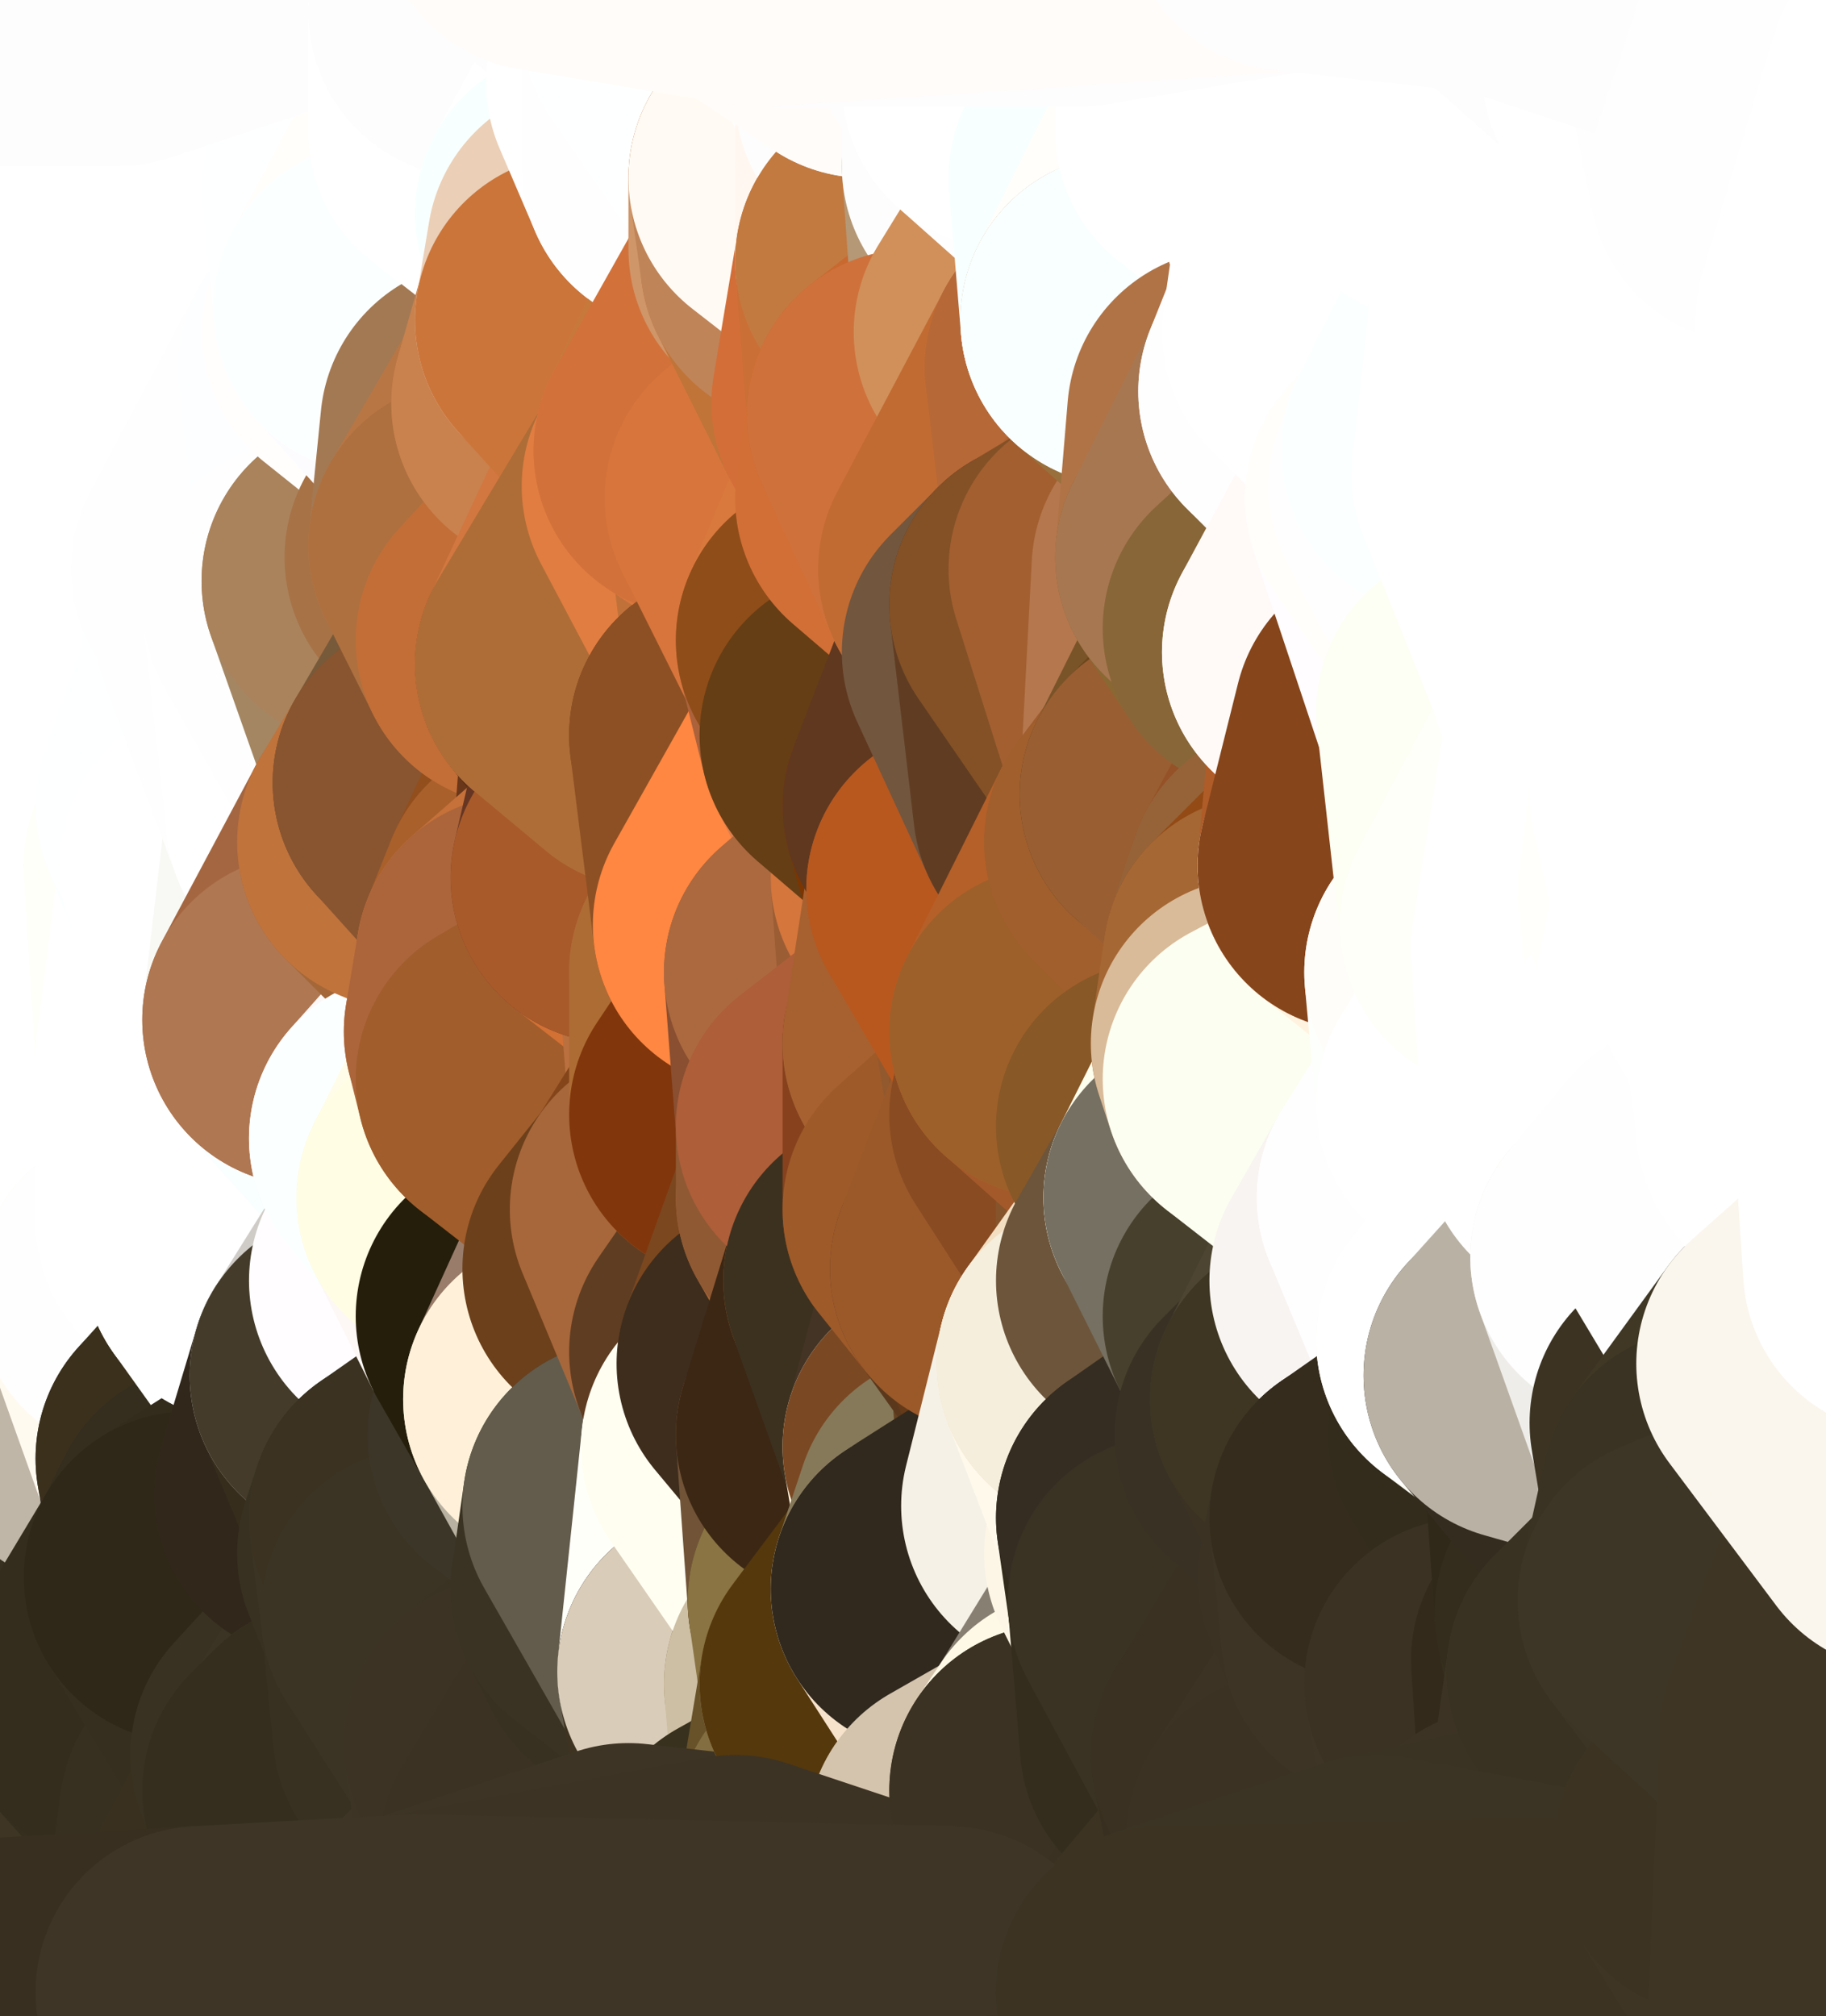 <?xml version="1.0" standalone="yes"?>
<svg width="154" height="170" xmlns="http://www.w3.org/2000/svg" version="1.1" ><rect width="100%" height="100%" fill="#808080" stroke="none"/><polygon points="-9,60 -9,160 -5,103" fill="rgba(254, 254, 254, 1)" stroke="rgba(254, 254, 254, 1)" stroke-width="28" stroke-linejoin="round"/>
		<polygon points="-9,60 -6,40 -4,3" fill="rgba(254, 254, 254, 1)" stroke="rgba(254, 254, 254, 1)" stroke-width="28" stroke-linejoin="round"/>
		<polygon points="-9,60 -5,103 -1,80" fill="rgba(254, 254, 254, 1)" stroke="rgba(254, 254, 254, 1)" stroke-width="28" stroke-linejoin="round"/>
		<polygon points="-9,160 0,169 0,163" fill="rgba(64, 55, 38, 1)" stroke="rgba(64, 55, 38, 1)" stroke-width="28" stroke-linejoin="round"/>
		<polygon points="-5,103 -9,160 0,123" fill="rgba(60, 53, 35, 1)" stroke="rgba(60, 53, 35, 1)" stroke-width="28" stroke-linejoin="round"/>
		<polygon points="-9,160 -1,140 0,123" fill="rgba(59, 52, 36, 1)" stroke="rgba(59, 52, 36, 1)" stroke-width="28" stroke-linejoin="round"/>
		<polygon points="-1,80 -5,103 0,83" fill="rgba(254, 254, 254, 1)" stroke="rgba(254, 254, 254, 1)" stroke-width="28" stroke-linejoin="round"/>
		<polygon points="-5,103 0,123 3,113" fill="rgba(251, 253, 250, 1)" stroke="rgba(251, 253, 250, 1)" stroke-width="28" stroke-linejoin="round"/>
		<polygon points="-9,60 -1,80 0,63" fill="rgba(254, 254, 254, 1)" stroke="rgba(254, 254, 254, 1)" stroke-width="28" stroke-linejoin="round"/>
		<polygon points="-4,3 4,20 4,13" fill="rgba(254, 254, 254, 1)" stroke="rgba(254, 254, 254, 1)" stroke-width="28" stroke-linejoin="round"/>
		<polygon points="-4,3 -6,40 4,20" fill="rgba(254, 254, 254, 1)" stroke="rgba(254, 254, 254, 1)" stroke-width="28" stroke-linejoin="round"/>
		<polygon points="4,20 -6,40 5,23" fill="rgba(254, 254, 254, 1)" stroke="rgba(254, 254, 254, 1)" stroke-width="28" stroke-linejoin="round"/>
		<polygon points="-6,40 -9,60 2,43" fill="rgba(254, 254, 254, 1)" stroke="rgba(254, 254, 254, 1)" stroke-width="28" stroke-linejoin="round"/>
		<polygon points="-9,60 0,63 8,53" fill="rgba(254, 254, 254, 1)" stroke="rgba(254, 254, 254, 1)" stroke-width="28" stroke-linejoin="round"/>
		<polygon points="2,43 -9,60 8,53" fill="rgba(254, 254, 254, 1)" stroke="rgba(254, 254, 254, 1)" stroke-width="28" stroke-linejoin="round"/>
		<polygon points="0,83 -5,103 8,93" fill="rgba(254, 254, 254, 1)" stroke="rgba(254, 254, 254, 1)" stroke-width="28" stroke-linejoin="round"/>
		<polygon points="-5,103 8,100 8,93" fill="rgba(254, 254, 254, 1)" stroke="rgba(254, 254, 254, 1)" stroke-width="28" stroke-linejoin="round"/>
		<polygon points="-1,140 -9,160 8,153" fill="rgba(66, 57, 40, 1)" stroke="rgba(66, 57, 40, 1)" stroke-width="28" stroke-linejoin="round"/>
		<polygon points="-9,160 0,163 8,153" fill="rgba(67, 58, 41, 1)" stroke="rgba(67, 58, 41, 1)" stroke-width="28" stroke-linejoin="round"/>
		<polygon points="3,113 0,123 8,120" fill="rgba(255, 255, 248, 1)" stroke="rgba(255, 255, 248, 1)" stroke-width="28" stroke-linejoin="round"/>
		<polygon points="-1,80 0,83 7,83" fill="rgba(254, 254, 254, 1)" stroke="rgba(254, 254, 254, 1)" stroke-width="28" stroke-linejoin="round"/>
		<polygon points="0,0 -4,3 4,13" fill="rgba(253, 253, 253, 1)" stroke="rgba(253, 253, 253, 1)" stroke-width="28" stroke-linejoin="round"/>
		<polygon points="0,123 -1,140 9,133" fill="rgba(58, 51, 35, 1)" stroke="rgba(58, 51, 35, 1)" stroke-width="28" stroke-linejoin="round"/>
		<polygon points="7,83 0,83 8,93" fill="rgba(253, 253, 253, 1)" stroke="rgba(253, 253, 253, 1)" stroke-width="28" stroke-linejoin="round"/>
		<polygon points="7,143 -1,140 8,153" fill="rgba(63, 54, 37, 1)" stroke="rgba(63, 54, 37, 1)" stroke-width="28" stroke-linejoin="round"/>
		<polygon points="-1,140 7,143 9,133" fill="rgba(58, 51, 35, 1)" stroke="rgba(58, 51, 35, 1)" stroke-width="28" stroke-linejoin="round"/>
		<polygon points="-5,103 3,113 8,100" fill="rgba(254, 254, 254, 1)" stroke="rgba(254, 254, 254, 1)" stroke-width="28" stroke-linejoin="round"/>
		<polygon points="-6,40 2,43 11,33" fill="rgba(255, 255, 255, 1)" stroke="rgba(255, 255, 255, 1)" stroke-width="28" stroke-linejoin="round"/>
		<polygon points="5,23 -6,40 11,33" fill="rgba(254, 254, 254, 1)" stroke="rgba(254, 254, 254, 1)" stroke-width="28" stroke-linejoin="round"/>
		<polygon points="8,53 0,63 10,63" fill="rgba(255, 255, 255, 1)" stroke="rgba(255, 255, 255, 1)" stroke-width="28" stroke-linejoin="round"/>
		<polygon points="8,100 3,113 12,109" fill="rgba(255, 255, 255, 1)" stroke="rgba(255, 255, 255, 1)" stroke-width="28" stroke-linejoin="round"/>
		<polygon points="0,0 4,13 10,0" fill="rgba(252, 252, 252, 1)" stroke="rgba(252, 252, 252, 1)" stroke-width="28" stroke-linejoin="round"/>
		<polygon points="8,120 0,123 9,133" fill="rgba(61, 53, 34, 1)" stroke="rgba(61, 53, 34, 1)" stroke-width="28" stroke-linejoin="round"/>
		<polygon points="10,0 4,13 13,9" fill="rgba(255, 255, 255, 1)" stroke="rgba(255, 255, 255, 1)" stroke-width="28" stroke-linejoin="round"/>
		<polygon points="7,143 8,153 10,143" fill="rgba(59, 50, 33, 1)" stroke="rgba(59, 50, 33, 1)" stroke-width="28" stroke-linejoin="round"/>
		<polygon points="9,133 7,143 10,143" fill="rgba(60, 53, 37, 1)" stroke="rgba(60, 53, 37, 1)" stroke-width="28" stroke-linejoin="round"/>
		<polygon points="5,23 11,33 13,23" fill="rgba(255, 255, 255, 1)" stroke="rgba(255, 255, 255, 1)" stroke-width="28" stroke-linejoin="round"/>
		<polygon points="4,20 5,23 13,23" fill="rgba(255, 255, 255, 1)" stroke="rgba(255, 255, 255, 1)" stroke-width="28" stroke-linejoin="round"/>
		<polygon points="2,43 8,53 13,43" fill="rgba(255, 255, 255, 1)" stroke="rgba(255, 255, 255, 1)" stroke-width="28" stroke-linejoin="round"/>
		<polygon points="11,33 2,43 13,43" fill="rgba(255, 255, 255, 1)" stroke="rgba(255, 255, 255, 1)" stroke-width="28" stroke-linejoin="round"/>
		<polygon points="3,113 8,120 12,109" fill="rgba(252, 255, 255, 1)" stroke="rgba(252, 255, 255, 1)" stroke-width="28" stroke-linejoin="round"/>
		<polygon points="0,63 -1,80 10,63" fill="rgba(255, 255, 255, 1)" stroke="rgba(255, 255, 255, 1)" stroke-width="28" stroke-linejoin="round"/>
		<polygon points="-1,80 7,83 16,73" fill="rgba(255, 255, 255, 1)" stroke="rgba(255, 255, 255, 1)" stroke-width="28" stroke-linejoin="round"/>
		<polygon points="10,63 -1,80 16,73" fill="rgba(255, 255, 255, 1)" stroke="rgba(255, 255, 255, 1)" stroke-width="28" stroke-linejoin="round"/>
		<polygon points="8,120 9,133 17,123" fill="rgba(58, 51, 32, 1)" stroke="rgba(58, 51, 32, 1)" stroke-width="28" stroke-linejoin="round"/>
		<polygon points="7,83 8,93 17,89" fill="rgba(255, 255, 255, 1)" stroke="rgba(255, 255, 255, 1)" stroke-width="28" stroke-linejoin="round"/>
		<polygon points="0,163 0,169 17,168" fill="rgba(62, 53, 36, 1)" stroke="rgba(62, 53, 36, 1)" stroke-width="28" stroke-linejoin="round"/>
		<polygon points="8,100 12,109 17,103" fill="rgba(255, 255, 255, 1)" stroke="rgba(255, 255, 255, 1)" stroke-width="28" stroke-linejoin="round"/>
		<polygon points="10,63 16,73 17,68" fill="rgba(255, 255, 255, 1)" stroke="rgba(255, 255, 255, 1)" stroke-width="28" stroke-linejoin="round"/>
		<polygon points="11,33 13,43 14,33" fill="rgba(255, 255, 255, 1)" stroke="rgba(255, 255, 255, 1)" stroke-width="28" stroke-linejoin="round"/>
		<polygon points="13,23 11,33 14,33" fill="rgba(255, 255, 255, 1)" stroke="rgba(255, 255, 255, 1)" stroke-width="28" stroke-linejoin="round"/>
		<polygon points="4,13 4,20 13,23" fill="rgba(255, 255, 255, 1)" stroke="rgba(255, 255, 255, 1)" stroke-width="28" stroke-linejoin="round"/>
		<polygon points="9,133 16,133 18,129" fill="rgba(56, 49, 33, 1)" stroke="rgba(56, 49, 33, 1)" stroke-width="28" stroke-linejoin="round"/>
		<polygon points="17,123 9,133 18,129" fill="rgba(56, 49, 33, 1)" stroke="rgba(56, 49, 33, 1)" stroke-width="28" stroke-linejoin="round"/>
		<polygon points="8,153 0,163 17,168" fill="rgba(61, 52, 35, 1)" stroke="rgba(61, 52, 35, 1)" stroke-width="28" stroke-linejoin="round"/>
		<polygon points="9,133 10,143 16,133" fill="rgba(55, 48, 32, 1)" stroke="rgba(55, 48, 32, 1)" stroke-width="28" stroke-linejoin="round"/>
		<polygon points="13,9 4,13 13,23" fill="rgba(255, 255, 255, 1)" stroke="rgba(255, 255, 255, 1)" stroke-width="28" stroke-linejoin="round"/>
		<polygon points="10,0 13,9 19,3" fill="rgba(255, 255, 255, 1)" stroke="rgba(255, 255, 255, 1)" stroke-width="28" stroke-linejoin="round"/>
		<polygon points="13,43 8,53 20,48" fill="rgba(255, 255, 255, 1)" stroke="rgba(255, 255, 255, 1)" stroke-width="28" stroke-linejoin="round"/>
		<polygon points="17,68 16,73 19,73" fill="rgba(255, 255, 253, 1)" stroke="rgba(255, 255, 253, 1)" stroke-width="28" stroke-linejoin="round"/>
		<polygon points="10,143 8,153 19,153" fill="rgba(59, 50, 33, 1)" stroke="rgba(59, 50, 33, 1)" stroke-width="28" stroke-linejoin="round"/>
		<polygon points="17,103 12,109 21,106" fill="rgba(254, 254, 254, 1)" stroke="rgba(254, 254, 254, 1)" stroke-width="28" stroke-linejoin="round"/>
		<polygon points="12,109 8,120 17,123" fill="rgba(191, 182, 167, 1)" stroke="rgba(191, 182, 167, 1)" stroke-width="28" stroke-linejoin="round"/>
		<polygon points="8,93 8,100 17,103" fill="rgba(255, 255, 255, 1)" stroke="rgba(255, 255, 255, 1)" stroke-width="28" stroke-linejoin="round"/>
		<polygon points="8,53 10,63 22,53" fill="rgba(255, 255, 255, 1)" stroke="rgba(255, 255, 255, 1)" stroke-width="28" stroke-linejoin="round"/>
		<polygon points="20,48 8,53 22,53" fill="rgba(255, 255, 255, 1)" stroke="rgba(255, 255, 255, 1)" stroke-width="28" stroke-linejoin="round"/>
		<polygon points="19,3 13,9 22,6" fill="rgba(255, 255, 255, 1)" stroke="rgba(255, 255, 255, 1)" stroke-width="28" stroke-linejoin="round"/>
		<polygon points="13,9 13,23 22,13" fill="rgba(255, 255, 255, 1)" stroke="rgba(255, 255, 255, 1)" stroke-width="28" stroke-linejoin="round"/>
		<polygon points="8,153 17,168 19,153" fill="rgba(62, 53, 36, 1)" stroke="rgba(62, 53, 36, 1)" stroke-width="28" stroke-linejoin="round"/>
		<polygon points="8,93 17,103 17,89" fill="rgba(255, 255, 255, 1)" stroke="rgba(255, 255, 255, 1)" stroke-width="28" stroke-linejoin="round"/>
		<polygon points="13,23 14,33 23,29" fill="rgba(255, 255, 255, 1)" stroke="rgba(255, 255, 255, 1)" stroke-width="28" stroke-linejoin="round"/>
		<polygon points="13,9 22,13 22,6" fill="rgba(255, 255, 255, 1)" stroke="rgba(255, 255, 255, 1)" stroke-width="28" stroke-linejoin="round"/>
		<polygon points="16,73 7,83 17,89" fill="rgba(255, 255, 255, 1)" stroke="rgba(255, 255, 255, 1)" stroke-width="28" stroke-linejoin="round"/>
		<polygon points="10,143 19,153 25,148" fill="rgba(53, 46, 30, 1)" stroke="rgba(53, 46, 30, 1)" stroke-width="28" stroke-linejoin="round"/>
		<polygon points="10,63 17,68 22,53" fill="rgba(255, 255, 255, 1)" stroke="rgba(255, 255, 255, 1)" stroke-width="28" stroke-linejoin="round"/>
		<polygon points="16,73 17,89 19,73" fill="rgba(254, 255, 248, 1)" stroke="rgba(254, 255, 248, 1)" stroke-width="28" stroke-linejoin="round"/>
		<polygon points="20,48 22,53 26,51" fill="rgba(255, 255, 255, 1)" stroke="rgba(255, 255, 255, 1)" stroke-width="28" stroke-linejoin="round"/>
		<polygon points="17,89 25,88 26,86" fill="rgba(255, 255, 255, 1)" stroke="rgba(255, 255, 255, 1)" stroke-width="28" stroke-linejoin="round"/>
		<polygon points="12,109 17,123 26,113" fill="rgba(255, 250, 240, 1)" stroke="rgba(255, 250, 240, 1)" stroke-width="28" stroke-linejoin="round"/>
		<polygon points="21,106 12,109 26,113" fill="rgba(254, 254, 254, 1)" stroke="rgba(254, 254, 254, 1)" stroke-width="28" stroke-linejoin="round"/>
		<polygon points="25,148 19,153 26,151" fill="rgba(52, 45, 29, 1)" stroke="rgba(52, 45, 29, 1)" stroke-width="28" stroke-linejoin="round"/>
		<polygon points="17,89 17,103 26,93" fill="rgba(255, 255, 255, 1)" stroke="rgba(255, 255, 255, 1)" stroke-width="28" stroke-linejoin="round"/>
		<polygon points="25,88 17,89 26,93" fill="rgba(255, 255, 255, 1)" stroke="rgba(255, 255, 255, 1)" stroke-width="28" stroke-linejoin="round"/>
		<polygon points="17,123 18,129 27,126" fill="rgba(54, 47, 37, 1)" stroke="rgba(54, 47, 37, 1)" stroke-width="28" stroke-linejoin="round"/>
		<polygon points="19,73 17,89 26,86" fill="rgba(255, 255, 255, 1)" stroke="rgba(255, 255, 255, 1)" stroke-width="28" stroke-linejoin="round"/>
		<polygon points="16,133 10,143 25,148" fill="rgba(52, 45, 29, 1)" stroke="rgba(52, 45, 29, 1)" stroke-width="28" stroke-linejoin="round"/>
		<polygon points="17,68 19,73 28,69" fill="rgba(252, 255, 255, 1)" stroke="rgba(252, 255, 255, 1)" stroke-width="28" stroke-linejoin="round"/>
		<polygon points="10,0 19,3 28,-6" fill="rgba(253, 253, 253, 1)" stroke="rgba(253, 253, 253, 1)" stroke-width="28" stroke-linejoin="round"/>
		<polygon points="25,148 26,151 28,149" fill="rgba(52, 45, 29, 1)" stroke="rgba(52, 45, 29, 1)" stroke-width="28" stroke-linejoin="round"/>
		<polygon points="17,103 21,106 26,93" fill="rgba(255, 255, 255, 1)" stroke="rgba(255, 255, 255, 1)" stroke-width="28" stroke-linejoin="round"/>
		<polygon points="22,13 13,23 23,29" fill="rgba(255, 255, 255, 1)" stroke="rgba(255, 255, 255, 1)" stroke-width="28" stroke-linejoin="round"/>
		<polygon points="26,113 17,123 27,126" fill="rgba(59, 48, 28, 1)" stroke="rgba(59, 48, 28, 1)" stroke-width="28" stroke-linejoin="round"/>
		<polygon points="14,33 13,43 20,48" fill="rgba(255, 255, 255, 1)" stroke="rgba(255, 255, 255, 1)" stroke-width="28" stroke-linejoin="round"/>
		<polygon points="23,29 29,31 31,28" fill="rgba(255, 255, 255, 1)" stroke="rgba(255, 255, 255, 1)" stroke-width="28" stroke-linejoin="round"/>
		<polygon points="26,113 27,126 30,116" fill="rgba(48, 36, 22, 1)" stroke="rgba(48, 36, 22, 1)" stroke-width="28" stroke-linejoin="round"/>
		<polygon points="22,53 17,68 28,69" fill="rgba(254, 255, 255, 1)" stroke="rgba(254, 255, 255, 1)" stroke-width="28" stroke-linejoin="round"/>
		<polygon points="19,3 22,6 28,-6" fill="rgba(253, 253, 253, 1)" stroke="rgba(253, 253, 253, 1)" stroke-width="28" stroke-linejoin="round"/>
		<polygon points="14,33 20,48 23,29" fill="rgba(255, 255, 255, 1)" stroke="rgba(255, 255, 255, 1)" stroke-width="28" stroke-linejoin="round"/>
		<polygon points="31,16 23,29 32,26" fill="rgba(255, 255, 255, 1)" stroke="rgba(255, 255, 255, 1)" stroke-width="28" stroke-linejoin="round"/>
		<polygon points="23,29 31,28 32,26" fill="rgba(255, 255, 255, 1)" stroke="rgba(255, 255, 255, 1)" stroke-width="28" stroke-linejoin="round"/>
		<polygon points="20,48 26,51 31,49" fill="rgba(254, 254, 254, 1)" stroke="rgba(254, 254, 254, 1)" stroke-width="28" stroke-linejoin="round"/>
		<polygon points="22,13 23,29 31,16" fill="rgba(255, 255, 255, 1)" stroke="rgba(255, 255, 255, 1)" stroke-width="28" stroke-linejoin="round"/>
		<polygon points="23,29 20,48 29,31" fill="rgba(255, 255, 255, 1)" stroke="rgba(255, 255, 255, 1)" stroke-width="28" stroke-linejoin="round"/>
		<polygon points="19,73 26,86 28,69" fill="rgba(255, 255, 255, 1)" stroke="rgba(255, 255, 255, 1)" stroke-width="28" stroke-linejoin="round"/>
		<polygon points="18,129 16,133 27,126" fill="rgba(53, 46, 30, 1)" stroke="rgba(53, 46, 30, 1)" stroke-width="28" stroke-linejoin="round"/>
		<polygon points="27,126 34,131 35,128" fill="rgba(58, 51, 35, 1)" stroke="rgba(58, 51, 35, 1)" stroke-width="28" stroke-linejoin="round"/>
		<polygon points="26,113 30,116 35,108" fill="rgba(117, 115, 102, 1)" stroke="rgba(117, 115, 102, 1)" stroke-width="28" stroke-linejoin="round"/>
		<polygon points="21,106 26,113 35,108" fill="rgba(255, 255, 255, 1)" stroke="rgba(255, 255, 255, 1)" stroke-width="28" stroke-linejoin="round"/>
		<polygon points="28,69 34,71 35,67" fill="rgba(100, 43, 13, 1)" stroke="rgba(100, 43, 13, 1)" stroke-width="28" stroke-linejoin="round"/>
		<polygon points="27,126 16,133 34,131" fill="rgba(51, 44, 28, 1)" stroke="rgba(51, 44, 28, 1)" stroke-width="28" stroke-linejoin="round"/>
		<polygon points="22,6 22,13 31,16" fill="rgba(255, 255, 255, 1)" stroke="rgba(255, 255, 255, 1)" stroke-width="28" stroke-linejoin="round"/>
		<polygon points="19,153 17,168 26,151" fill="rgba(55, 48, 32, 1)" stroke="rgba(55, 48, 32, 1)" stroke-width="28" stroke-linejoin="round"/>
		<polygon points="16,133 25,148 36,136" fill="rgba(54, 47, 31, 1)" stroke="rgba(54, 47, 31, 1)" stroke-width="28" stroke-linejoin="round"/>
		<polygon points="34,131 16,133 36,136" fill="rgba(47, 40, 24, 1)" stroke="rgba(47, 40, 24, 1)" stroke-width="28" stroke-linejoin="round"/>
		<polygon points="26,151 17,168 35,167" fill="rgba(57, 48, 31, 1)" stroke="rgba(57, 48, 31, 1)" stroke-width="28" stroke-linejoin="round"/>
		<polygon points="26,93 21,106 35,96" fill="rgba(255, 255, 255, 1)" stroke="rgba(255, 255, 255, 1)" stroke-width="28" stroke-linejoin="round"/>
		<polygon points="29,31 20,48 31,49" fill="rgba(254, 254, 254, 1)" stroke="rgba(254, 254, 254, 1)" stroke-width="28" stroke-linejoin="round"/>
		<polygon points="25,88 26,93 26,86" fill="rgba(255, 255, 255, 1)" stroke="rgba(255, 255, 255, 1)" stroke-width="28" stroke-linejoin="round"/>
		<polygon points="22,6 31,16 37,8" fill="rgba(255, 255, 255, 1)" stroke="rgba(255, 255, 255, 1)" stroke-width="28" stroke-linejoin="round"/>
		<polygon points="25,148 28,149 36,136" fill="rgba(57, 50, 34, 1)" stroke="rgba(57, 50, 34, 1)" stroke-width="28" stroke-linejoin="round"/>
		<polygon points="21,106 35,108 35,96" fill="rgba(255, 255, 255, 1)" stroke="rgba(255, 255, 255, 1)" stroke-width="28" stroke-linejoin="round"/>
		<polygon points="28,69 26,86 34,71" fill="rgba(248, 249, 244, 1)" stroke="rgba(248, 249, 244, 1)" stroke-width="28" stroke-linejoin="round"/>
		<polygon points="26,51 22,53 28,69" fill="rgba(254, 254, 254, 1)" stroke="rgba(254, 254, 254, 1)" stroke-width="28" stroke-linejoin="round"/>
		<polygon points="36,136 28,149 37,146" fill="rgba(59, 52, 36, 1)" stroke="rgba(59, 52, 36, 1)" stroke-width="28" stroke-linejoin="round"/>
		<polygon points="28,-6 22,6 37,8" fill="rgba(255, 255, 255, 1)" stroke="rgba(255, 255, 255, 1)" stroke-width="28" stroke-linejoin="round"/>
		<polygon points="30,116 27,126 35,128" fill="rgba(49, 39, 27, 1)" stroke="rgba(49, 39, 27, 1)" stroke-width="28" stroke-linejoin="round"/>
		<polygon points="26,51 28,69 35,67" fill="rgba(255, 255, 255, 1)" stroke="rgba(255, 255, 255, 1)" stroke-width="28" stroke-linejoin="round"/>
		<polygon points="35,96 35,108 39,101" fill="rgba(255, 255, 255, 1)" stroke="rgba(255, 255, 255, 1)" stroke-width="28" stroke-linejoin="round"/>
		<polygon points="26,86 26,93 35,96" fill="rgba(255, 255, 255, 1)" stroke="rgba(255, 255, 255, 1)" stroke-width="28" stroke-linejoin="round"/>
		<polygon points="28,-6 37,8 40,1" fill="rgba(253, 253, 253, 1)" stroke="rgba(253, 253, 253, 1)" stroke-width="28" stroke-linejoin="round"/>
		<polygon points="37,8 31,16 40,11" fill="rgba(255, 255, 255, 1)" stroke="rgba(255, 255, 255, 1)" stroke-width="28" stroke-linejoin="round"/>
		<polygon points="31,28 29,31 41,36" fill="rgba(255, 254, 251, 1)" stroke="rgba(255, 254, 251, 1)" stroke-width="28" stroke-linejoin="round"/>
		<polygon points="29,31 38,47 41,36" fill="rgba(255, 255, 253, 1)" stroke="rgba(255, 255, 253, 1)" stroke-width="28" stroke-linejoin="round"/>
		<polygon points="38,47 40,46 41,36" fill="rgba(174, 136, 97, 1)" stroke="rgba(174, 136, 97, 1)" stroke-width="28" stroke-linejoin="round"/>
		<polygon points="29,31 31,49 38,47" fill="rgba(253, 254, 255, 1)" stroke="rgba(253, 254, 255, 1)" stroke-width="28" stroke-linejoin="round"/>
		<polygon points="35,67 34,71 37,66" fill="rgba(182, 108, 59, 1)" stroke="rgba(182, 108, 59, 1)" stroke-width="28" stroke-linejoin="round"/>
		<polygon points="31,49 35,67 37,66" fill="rgba(255, 250, 228, 1)" stroke="rgba(255, 250, 228, 1)" stroke-width="28" stroke-linejoin="round"/>
		<polygon points="31,49 26,51 35,67" fill="rgba(254, 254, 254, 1)" stroke="rgba(254, 254, 254, 1)" stroke-width="28" stroke-linejoin="round"/>
		<polygon points="26,86 35,96 43,87" fill="rgba(249, 254, 255, 1)" stroke="rgba(249, 254, 255, 1)" stroke-width="28" stroke-linejoin="round"/>
		<polygon points="34,71 26,86 44,81" fill="rgba(164, 102, 65, 1)" stroke="rgba(164, 102, 65, 1)" stroke-width="28" stroke-linejoin="round"/>
		<polygon points="26,86 43,87 44,81" fill="rgba(175, 119, 82, 1)" stroke="rgba(175, 119, 82, 1)" stroke-width="28" stroke-linejoin="round"/>
		<polygon points="43,87 35,96 44,91" fill="rgba(252, 248, 247, 1)" stroke="rgba(252, 248, 247, 1)" stroke-width="28" stroke-linejoin="round"/>
		<polygon points="43,147 37,146 44,154" fill="rgba(60, 51, 36, 1)" stroke="rgba(60, 51, 36, 1)" stroke-width="28" stroke-linejoin="round"/>
		<polygon points="28,149 35,167 44,154" fill="rgba(62, 53, 38, 1)" stroke="rgba(62, 53, 38, 1)" stroke-width="28" stroke-linejoin="round"/>
		<polygon points="37,146 28,149 44,154" fill="rgba(61, 52, 37, 1)" stroke="rgba(61, 52, 37, 1)" stroke-width="28" stroke-linejoin="round"/>
		<polygon points="31,49 37,66 44,54" fill="rgba(164, 134, 98, 1)" stroke="rgba(164, 134, 98, 1)" stroke-width="28" stroke-linejoin="round"/>
		<polygon points="38,47 31,49 44,54" fill="rgba(170, 131, 92, 1)" stroke="rgba(170, 131, 92, 1)" stroke-width="28" stroke-linejoin="round"/>
		<polygon points="32,26 31,28 41,36" fill="rgba(255, 254, 253, 1)" stroke="rgba(255, 254, 253, 1)" stroke-width="28" stroke-linejoin="round"/>
		<polygon points="28,149 26,151 35,167" fill="rgba(53, 46, 30, 1)" stroke="rgba(53, 46, 30, 1)" stroke-width="28" stroke-linejoin="round"/>
		<polygon points="30,116 35,128 45,121" fill="rgba(54, 45, 28, 1)" stroke="rgba(54, 45, 28, 1)" stroke-width="28" stroke-linejoin="round"/>
		<polygon points="35,108 30,116 44,111" fill="rgba(207, 204, 199, 1)" stroke="rgba(207, 204, 199, 1)" stroke-width="28" stroke-linejoin="round"/>
		<polygon points="40,46 38,47 44,54" fill="rgba(167, 114, 70, 1)" stroke="rgba(167, 114, 70, 1)" stroke-width="28" stroke-linejoin="round"/>
		<polygon points="34,71 44,81 46,76" fill="rgba(164, 103, 56, 1)" stroke="rgba(164, 103, 56, 1)" stroke-width="28" stroke-linejoin="round"/>
		<polygon points="28,-6 40,1 46,-8" fill="rgba(253, 253, 253, 1)" stroke="rgba(253, 253, 253, 1)" stroke-width="28" stroke-linejoin="round"/>
		<polygon points="44,111 30,116 45,121" fill="rgba(68, 59, 42, 1)" stroke="rgba(68, 59, 42, 1)" stroke-width="28" stroke-linejoin="round"/>
		<polygon points="39,101 35,108 44,111" fill="rgba(255, 253, 255, 1)" stroke="rgba(255, 253, 255, 1)" stroke-width="28" stroke-linejoin="round"/>
		<polygon points="35,96 39,101 44,91" fill="rgba(251, 255, 255, 1)" stroke="rgba(251, 255, 255, 1)" stroke-width="28" stroke-linejoin="round"/>
		<polygon points="35,128 34,131 36,136" fill="rgba(56, 49, 33, 1)" stroke="rgba(56, 49, 33, 1)" stroke-width="28" stroke-linejoin="round"/>
		<polygon points="37,66 34,71 46,76" fill="rgba(192, 115, 59, 1)" stroke="rgba(192, 115, 59, 1)" stroke-width="28" stroke-linejoin="round"/>
		<polygon points="44,154 35,167 46,156" fill="rgba(61, 52, 37, 1)" stroke="rgba(61, 52, 37, 1)" stroke-width="28" stroke-linejoin="round"/>
		<polygon points="36,136 37,146 43,147" fill="rgba(56, 49, 33, 1)" stroke="rgba(56, 49, 33, 1)" stroke-width="28" stroke-linejoin="round"/>
		<polygon points="37,8 40,11 40,1" fill="rgba(255, 255, 255, 1)" stroke="rgba(255, 255, 255, 1)" stroke-width="28" stroke-linejoin="round"/>
		<polygon points="44,111 45,121 48,118" fill="rgba(63, 54, 37, 1)" stroke="rgba(63, 54, 37, 1)" stroke-width="28" stroke-linejoin="round"/>
		<polygon points="31,16 32,26 40,11" fill="rgba(254, 255, 255, 1)" stroke="rgba(254, 255, 255, 1)" stroke-width="28" stroke-linejoin="round"/>
		<polygon points="32,26 41,36 49,27" fill="rgba(252, 252, 254, 1)" stroke="rgba(252, 252, 254, 1)" stroke-width="28" stroke-linejoin="round"/>
		<polygon points="41,36 47,34 49,27" fill="rgba(184, 132, 93, 1)" stroke="rgba(184, 132, 93, 1)" stroke-width="28" stroke-linejoin="round"/>
		<polygon points="40,11 32,26 49,18" fill="rgba(255, 254, 251, 1)" stroke="rgba(255, 254, 251, 1)" stroke-width="28" stroke-linejoin="round"/>
		<polygon points="49,18 32,26 50,21" fill="rgba(252, 255, 255, 1)" stroke="rgba(252, 255, 255, 1)" stroke-width="28" stroke-linejoin="round"/>
		<polygon points="32,26 49,27 50,21" fill="rgba(252, 255, 255, 1)" stroke="rgba(252, 255, 255, 1)" stroke-width="28" stroke-linejoin="round"/>
		<polygon points="44,54 37,66 49,56" fill="rgba(119, 90, 58, 1)" stroke="rgba(119, 90, 58, 1)" stroke-width="28" stroke-linejoin="round"/>
		<polygon points="0,0 10,0 28,-6" fill="rgba(253, 253, 253, 1)" stroke="rgba(253, 253, 253, 1)" stroke-width="28" stroke-linejoin="round"/>
		<polygon points="35,128 36,136 52,134" fill="rgba(59, 52, 36, 1)" stroke="rgba(59, 52, 36, 1)" stroke-width="28" stroke-linejoin="round"/>
		<polygon points="45,121 35,128 52,134" fill="rgba(59, 50, 33, 1)" stroke="rgba(59, 50, 33, 1)" stroke-width="28" stroke-linejoin="round"/>
		<polygon points="49,56 37,66 53,61" fill="rgba(120, 80, 44, 1)" stroke="rgba(120, 80, 44, 1)" stroke-width="28" stroke-linejoin="round"/>
		<polygon points="45,121 52,134 53,127" fill="rgba(57, 45, 33, 1)" stroke="rgba(57, 45, 33, 1)" stroke-width="28" stroke-linejoin="round"/>
		<polygon points="44,91 39,101 53,98" fill="rgba(255, 253, 233, 1)" stroke="rgba(255, 253, 233, 1)" stroke-width="28" stroke-linejoin="round"/>
		<polygon points="39,101 44,111 53,107" fill="rgba(253, 248, 245, 1)" stroke="rgba(253, 248, 245, 1)" stroke-width="28" stroke-linejoin="round"/>
		<polygon points="36,136 43,147 52,134" fill="rgba(59, 52, 36, 1)" stroke="rgba(59, 52, 36, 1)" stroke-width="28" stroke-linejoin="round"/>
		<polygon points="41,36 40,46 47,34" fill="rgba(163, 121, 83, 1)" stroke="rgba(163, 121, 83, 1)" stroke-width="28" stroke-linejoin="round"/>
		<polygon points="52,134 43,147 54,138" fill="rgba(59, 52, 36, 1)" stroke="rgba(59, 52, 36, 1)" stroke-width="28" stroke-linejoin="round"/>
		<polygon points="46,156 35,167 53,161" fill="rgba(62, 53, 38, 1)" stroke="rgba(62, 53, 38, 1)" stroke-width="28" stroke-linejoin="round"/>
		<polygon points="39,101 53,107 53,98" fill="rgba(255, 253, 227, 1)" stroke="rgba(255, 253, 227, 1)" stroke-width="28" stroke-linejoin="round"/>
		<polygon points="40,1 40,11 55,7" fill="rgba(255, 255, 255, 1)" stroke="rgba(255, 255, 255, 1)" stroke-width="28" stroke-linejoin="round"/>
		<polygon points="40,11 49,18 55,7" fill="rgba(255, 255, 255, 1)" stroke="rgba(255, 255, 255, 1)" stroke-width="28" stroke-linejoin="round"/>
		<polygon points="54,138 43,147 55,141" fill="rgba(58, 51, 35, 1)" stroke="rgba(58, 51, 35, 1)" stroke-width="28" stroke-linejoin="round"/>
		<polygon points="37,66 46,76 53,61" fill="rgba(137, 85, 48, 1)" stroke="rgba(137, 85, 48, 1)" stroke-width="28" stroke-linejoin="round"/>
		<polygon points="46,76 52,74 53,61" fill="rgba(146, 78, 29, 1)" stroke="rgba(146, 78, 29, 1)" stroke-width="28" stroke-linejoin="round"/>
		<polygon points="48,118 45,121 53,127" fill="rgba(60, 54, 40, 1)" stroke="rgba(60, 54, 40, 1)" stroke-width="28" stroke-linejoin="round"/>
		<polygon points="47,34 40,46 56,41" fill="rgba(184, 118, 68, 1)" stroke="rgba(184, 118, 68, 1)" stroke-width="28" stroke-linejoin="round"/>
		<polygon points="44,111 48,118 53,107" fill="rgba(37, 30, 11, 1)" stroke="rgba(37, 30, 11, 1)" stroke-width="28" stroke-linejoin="round"/>
		<polygon points="53,98 53,107 57,102" fill="rgba(152, 90, 53, 1)" stroke="rgba(152, 90, 53, 1)" stroke-width="28" stroke-linejoin="round"/>
		<polygon points="40,46 44,54 56,41" fill="rgba(174, 112, 63, 1)" stroke="rgba(174, 112, 63, 1)" stroke-width="28" stroke-linejoin="round"/>
		<polygon points="46,-8 40,1 55,7" fill="rgba(253, 253, 253, 1)" stroke="rgba(253, 253, 253, 1)" stroke-width="28" stroke-linejoin="round"/>
		<polygon points="46,76 44,81 52,74" fill="rgba(169, 96, 43, 1)" stroke="rgba(169, 96, 43, 1)" stroke-width="28" stroke-linejoin="round"/>
		<polygon points="46,-8 55,7 58,2" fill="rgba(253, 253, 253, 1)" stroke="rgba(253, 253, 253, 1)" stroke-width="28" stroke-linejoin="round"/>
		<polygon points="55,7 49,18 58,14" fill="rgba(255, 255, 255, 1)" stroke="rgba(255, 255, 255, 1)" stroke-width="28" stroke-linejoin="round"/>
		<polygon points="44,54 49,56 56,41" fill="rgba(195, 110, 55, 1)" stroke="rgba(195, 110, 55, 1)" stroke-width="28" stroke-linejoin="round"/>
		<polygon points="43,147 44,154 46,156" fill="rgba(61, 52, 37, 1)" stroke="rgba(61, 52, 37, 1)" stroke-width="28" stroke-linejoin="round"/>
		<polygon points="56,41 58,41 59,38" fill="rgba(210, 113, 58, 1)" stroke="rgba(210, 113, 58, 1)" stroke-width="28" stroke-linejoin="round"/>
		<polygon points="47,34 56,41 59,38" fill="rgba(197, 116, 63, 1)" stroke="rgba(197, 116, 63, 1)" stroke-width="28" stroke-linejoin="round"/>
		<polygon points="49,18 50,21 58,14" fill="rgba(248, 255, 255, 1)" stroke="rgba(248, 255, 255, 1)" stroke-width="28" stroke-linejoin="round"/>
		<polygon points="43,147 46,156 55,141" fill="rgba(60, 51, 36, 1)" stroke="rgba(60, 51, 36, 1)" stroke-width="28" stroke-linejoin="round"/>
		<polygon points="53,61 52,74 55,61" fill="rgba(106, 55, 26, 1)" stroke="rgba(106, 55, 26, 1)" stroke-width="28" stroke-linejoin="round"/>
		<polygon points="49,56 53,61 55,61" fill="rgba(88, 49, 20, 1)" stroke="rgba(88, 49, 20, 1)" stroke-width="28" stroke-linejoin="round"/>
		<polygon points="52,74 44,81 61,81" fill="rgba(198, 113, 58, 1)" stroke="rgba(198, 113, 58, 1)" stroke-width="28" stroke-linejoin="round"/>
		<polygon points="49,27 47,34 59,38" fill="rgba(201, 130, 78, 1)" stroke="rgba(201, 130, 78, 1)" stroke-width="28" stroke-linejoin="round"/>
		<polygon points="53,107 48,118 62,114" fill="rgba(153, 124, 106, 1)" stroke="rgba(153, 124, 106, 1)" stroke-width="28" stroke-linejoin="round"/>
		<polygon points="43,87 44,91 61,81" fill="rgba(173, 102, 56, 1)" stroke="rgba(173, 102, 56, 1)" stroke-width="28" stroke-linejoin="round"/>
		<polygon points="44,81 43,87 61,81" fill="rgba(172, 101, 59, 1)" stroke="rgba(172, 101, 59, 1)" stroke-width="28" stroke-linejoin="round"/>
		<polygon points="54,138 55,141 61,141" fill="rgba(51, 44, 28, 1)" stroke="rgba(51, 44, 28, 1)" stroke-width="28" stroke-linejoin="round"/>
		<polygon points="48,118 53,127 63,122" fill="rgba(184, 177, 161, 1)" stroke="rgba(184, 177, 161, 1)" stroke-width="28" stroke-linejoin="round"/>
		<polygon points="62,114 48,118 63,122" fill="rgba(255, 241, 217, 1)" stroke="rgba(255, 241, 217, 1)" stroke-width="28" stroke-linejoin="round"/>
		<polygon points="53,98 57,102 62,94" fill="rgba(137, 79, 31, 1)" stroke="rgba(137, 79, 31, 1)" stroke-width="28" stroke-linejoin="round"/>
		<polygon points="61,81 53,98 62,94" fill="rgba(132, 75, 32, 1)" stroke="rgba(132, 75, 32, 1)" stroke-width="28" stroke-linejoin="round"/>
		<polygon points="44,91 53,98 61,81" fill="rgba(161, 93, 44, 1)" stroke="rgba(161, 93, 44, 1)" stroke-width="28" stroke-linejoin="round"/>
		<polygon points="52,74 61,81 64,78" fill="rgba(211, 113, 52, 1)" stroke="rgba(211, 113, 52, 1)" stroke-width="28" stroke-linejoin="round"/>
		<polygon points="53,161 62,162 64,158" fill="rgba(58, 49, 34, 1)" stroke="rgba(58, 49, 34, 1)" stroke-width="28" stroke-linejoin="round"/>
		<polygon points="46,-8 58,2 64,-5" fill="rgba(253, 253, 253, 1)" stroke="rgba(253, 253, 253, 1)" stroke-width="28" stroke-linejoin="round"/>
		<polygon points="62,82 61,81 62,94" fill="rgba(186, 112, 63, 1)" stroke="rgba(186, 112, 63, 1)" stroke-width="28" stroke-linejoin="round"/>
		<polygon points="46,156 53,161 55,141" fill="rgba(59, 50, 35, 1)" stroke="rgba(59, 50, 35, 1)" stroke-width="28" stroke-linejoin="round"/>
		<polygon points="59,38 58,41 65,42" fill="rgba(213, 112, 56, 1)" stroke="rgba(213, 112, 56, 1)" stroke-width="28" stroke-linejoin="round"/>
		<polygon points="61,81 62,82 64,78" fill="rgba(221, 123, 58, 1)" stroke="rgba(221, 123, 58, 1)" stroke-width="28" stroke-linejoin="round"/>
		<polygon points="57,102 53,107 62,114" fill="rgba(108, 64, 27, 1)" stroke="rgba(108, 64, 27, 1)" stroke-width="28" stroke-linejoin="round"/>
		<polygon points="55,61 52,74 62,62" fill="rgba(102, 54, 34, 1)" stroke="rgba(102, 54, 34, 1)" stroke-width="28" stroke-linejoin="round"/>
		<polygon points="55,141 53,161 64,158" fill="rgba(59, 50, 35, 1)" stroke="rgba(59, 50, 35, 1)" stroke-width="28" stroke-linejoin="round"/>
		<polygon points="56,41 49,56 58,41" fill="rgba(210, 119, 64, 1)" stroke="rgba(210, 119, 64, 1)" stroke-width="28" stroke-linejoin="round"/>
		<polygon points="58,14 67,21 67,15" fill="rgba(255, 253, 232, 1)" stroke="rgba(255, 253, 232, 1)" stroke-width="28" stroke-linejoin="round"/>
		<polygon points="58,14 50,21 67,21" fill="rgba(255, 255, 239, 1)" stroke="rgba(255, 255, 239, 1)" stroke-width="28" stroke-linejoin="round"/>
		<polygon points="62,114 63,122 66,115" fill="rgba(96, 60, 34, 1)" stroke="rgba(96, 60, 34, 1)" stroke-width="28" stroke-linejoin="round"/>
		<polygon points="61,141 55,141 64,158" fill="rgba(59, 50, 35, 1)" stroke="rgba(59, 50, 35, 1)" stroke-width="28" stroke-linejoin="round"/>
		<polygon points="58,41 55,61 67,58" fill="rgba(112, 63, 22, 1)" stroke="rgba(112, 63, 22, 1)" stroke-width="28" stroke-linejoin="round"/>
		<polygon points="55,61 62,62 67,58" fill="rgba(74, 41, 22, 1)" stroke="rgba(74, 41, 22, 1)" stroke-width="28" stroke-linejoin="round"/>
		<polygon points="50,21 49,27 67,21" fill="rgba(235, 207, 183, 1)" stroke="rgba(235, 207, 183, 1)" stroke-width="28" stroke-linejoin="round"/>
		<polygon points="49,27 59,38 67,21" fill="rgba(203, 117, 58, 1)" stroke="rgba(203, 117, 58, 1)" stroke-width="28" stroke-linejoin="round"/>
		<polygon points="62,62 52,74 64,78" fill="rgba(168, 90, 42, 1)" stroke="rgba(168, 90, 42, 1)" stroke-width="28" stroke-linejoin="round"/>
		<polygon points="52,134 54,138 61,141" fill="rgba(56, 49, 33, 1)" stroke="rgba(56, 49, 33, 1)" stroke-width="28" stroke-linejoin="round"/>
		<polygon points="55,7 58,14 58,2" fill="rgba(255, 255, 255, 1)" stroke="rgba(255, 255, 255, 1)" stroke-width="28" stroke-linejoin="round"/>
		<polygon points="49,56 55,61 58,41" fill="rgba(174, 109, 55, 1)" stroke="rgba(174, 109, 55, 1)" stroke-width="28" stroke-linejoin="round"/>
		<polygon points="64,78 62,82 70,82" fill="rgba(182, 107, 65, 1)" stroke="rgba(182, 107, 65, 1)" stroke-width="28" stroke-linejoin="round"/>
		<polygon points="67,21 59,38 68,22" fill="rgba(199, 121, 59, 1)" stroke="rgba(199, 121, 59, 1)" stroke-width="28" stroke-linejoin="round"/>
		<polygon points="65,42 58,41 67,58" fill="rgba(225, 125, 65, 1)" stroke="rgba(225, 125, 65, 1)" stroke-width="28" stroke-linejoin="round"/>
		<polygon points="53,127 52,134 61,141" fill="rgba(58, 51, 35, 1)" stroke="rgba(58, 51, 35, 1)" stroke-width="28" stroke-linejoin="round"/>
		<polygon points="65,42 67,58 71,54" fill="rgba(192, 113, 57, 1)" stroke="rgba(192, 113, 57, 1)" stroke-width="28" stroke-linejoin="round"/>
		<polygon points="62,94 57,102 71,101" fill="rgba(132, 69, 26, 1)" stroke="rgba(132, 69, 26, 1)" stroke-width="28" stroke-linejoin="round"/>
		<polygon points="71,95 62,94 71,101" fill="rgba(123, 74, 42, 1)" stroke="rgba(123, 74, 42, 1)" stroke-width="28" stroke-linejoin="round"/>
		<polygon points="66,115 63,122 71,121" fill="rgba(107, 63, 36, 1)" stroke="rgba(107, 63, 36, 1)" stroke-width="28" stroke-linejoin="round"/>
		<polygon points="58,2 58,14 67,15" fill="rgba(254, 254, 254, 1)" stroke="rgba(254, 254, 254, 1)" stroke-width="28" stroke-linejoin="round"/>
		<polygon points="53,127 61,141 63,122" fill="rgba(99, 92, 76, 1)" stroke="rgba(99, 92, 76, 1)" stroke-width="28" stroke-linejoin="round"/>
		<polygon points="63,122 61,141 72,135" fill="rgba(255, 255, 250, 1)" stroke="rgba(255, 255, 250, 1)" stroke-width="28" stroke-linejoin="round"/>
		<polygon points="61,141 70,142 72,135" fill="rgba(144, 132, 110, 1)" stroke="rgba(144, 132, 110, 1)" stroke-width="28" stroke-linejoin="round"/>
		<polygon points="61,141 64,158 71,154" fill="rgba(62, 51, 33, 1)" stroke="rgba(62, 51, 33, 1)" stroke-width="28" stroke-linejoin="round"/>
		<polygon points="57,102 62,114 71,101" fill="rgba(167, 103, 59, 1)" stroke="rgba(167, 103, 59, 1)" stroke-width="28" stroke-linejoin="round"/>
		<polygon points="64,-5 58,2 73,1" fill="rgba(254, 253, 251, 1)" stroke="rgba(254, 253, 251, 1)" stroke-width="28" stroke-linejoin="round"/>
		<polygon points="67,58 62,62 73,62" fill="rgba(106, 63, 29, 1)" stroke="rgba(106, 63, 29, 1)" stroke-width="28" stroke-linejoin="round"/>
		<polygon points="70,142 61,141 71,154" fill="rgba(217, 204, 185, 1)" stroke="rgba(217, 204, 185, 1)" stroke-width="28" stroke-linejoin="round"/>
		<polygon points="62,114 66,115 71,101" fill="rgba(95, 61, 34, 1)" stroke="rgba(95, 61, 34, 1)" stroke-width="28" stroke-linejoin="round"/>
		<polygon points="62,82 62,94 70,82" fill="rgba(173, 108, 52, 1)" stroke="rgba(173, 108, 52, 1)" stroke-width="28" stroke-linejoin="round"/>
		<polygon points="59,38 65,42 74,34" fill="rgba(218, 119, 62, 1)" stroke="rgba(218, 119, 62, 1)" stroke-width="28" stroke-linejoin="round"/>
		<polygon points="68,22 59,38 74,34" fill="rgba(210, 113, 58, 1)" stroke="rgba(210, 113, 58, 1)" stroke-width="28" stroke-linejoin="round"/>
		<polygon points="58,2 67,15 73,1" fill="rgba(254, 255, 255, 1)" stroke="rgba(254, 255, 255, 1)" stroke-width="28" stroke-linejoin="round"/>
		<polygon points="70,82 62,94 71,95" fill="rgba(129, 54, 12, 1)" stroke="rgba(129, 54, 12, 1)" stroke-width="28" stroke-linejoin="round"/>
		<polygon points="71,101 66,115 75,108" fill="rgba(123, 71, 31, 1)" stroke="rgba(123, 71, 31, 1)" stroke-width="28" stroke-linejoin="round"/>
		<polygon points="72,135 70,142 73,142" fill="rgba(138, 120, 82, 1)" stroke="rgba(138, 120, 82, 1)" stroke-width="28" stroke-linejoin="round"/>
		<polygon points="71,54 67,58 73,62" fill="rgba(168, 107, 63, 1)" stroke="rgba(168, 107, 63, 1)" stroke-width="28" stroke-linejoin="round"/>
		<polygon points="71,121 63,122 72,135" fill="rgba(255, 254, 241, 1)" stroke="rgba(255, 254, 241, 1)" stroke-width="28" stroke-linejoin="round"/>
		<polygon points="73,1 67,15 76,8" fill="rgba(254, 255, 255, 1)" stroke="rgba(254, 255, 255, 1)" stroke-width="28" stroke-linejoin="round"/>
		<polygon points="74,34 65,42 76,42" fill="rgba(215, 116, 59, 1)" stroke="rgba(215, 116, 59, 1)" stroke-width="28" stroke-linejoin="round"/>
		<polygon points="62,62 64,78 73,62" fill="rgba(141, 80, 36, 1)" stroke="rgba(141, 80, 36, 1)" stroke-width="28" stroke-linejoin="round"/>
		<polygon points="67,15 67,21 68,22" fill="rgba(207, 150, 105, 1)" stroke="rgba(207, 150, 105, 1)" stroke-width="28" stroke-linejoin="round"/>
		<polygon points="74,34 76,42 77,35" fill="rgba(217, 118, 61, 1)" stroke="rgba(217, 118, 61, 1)" stroke-width="28" stroke-linejoin="round"/>
		<polygon points="65,42 71,54 76,42" fill="rgba(216, 117, 60, 1)" stroke="rgba(216, 117, 60, 1)" stroke-width="28" stroke-linejoin="round"/>
		<polygon points="68,22 74,34 76,22" fill="rgba(192, 116, 56, 1)" stroke="rgba(192, 116, 56, 1)" stroke-width="28" stroke-linejoin="round"/>
		<polygon points="67,15 68,22 76,22" fill="rgba(191, 132, 88, 1)" stroke="rgba(191, 132, 88, 1)" stroke-width="28" stroke-linejoin="round"/>
		<polygon points="70,142 71,154 73,142" fill="rgba(205, 191, 164, 1)" stroke="rgba(205, 191, 164, 1)" stroke-width="28" stroke-linejoin="round"/>
		<polygon points="64,78 70,82 79,74" fill="rgba(147, 77, 43, 1)" stroke="rgba(147, 77, 43, 1)" stroke-width="28" stroke-linejoin="round"/>
		<polygon points="73,62 64,78 79,74" fill="rgba(255, 135, 65, 1)" stroke="rgba(255, 135, 65, 1)" stroke-width="28" stroke-linejoin="round"/>
		<polygon points="66,115 71,121 75,108" fill="rgba(62, 45, 29, 1)" stroke="rgba(62, 45, 29, 1)" stroke-width="28" stroke-linejoin="round"/>
		<polygon points="73,62 79,74 80,68" fill="rgba(223, 126, 73, 1)" stroke="rgba(223, 126, 73, 1)" stroke-width="28" stroke-linejoin="round"/>
		<polygon points="70,82 71,95 80,88" fill="rgba(138, 79, 49, 1)" stroke="rgba(138, 79, 49, 1)" stroke-width="28" stroke-linejoin="round"/>
		<polygon points="64,158 62,162 80,168" fill="rgba(55, 52, 33, 1)" stroke="rgba(55, 52, 33, 1)" stroke-width="28" stroke-linejoin="round"/>
		<polygon points="71,101 75,108 80,102" fill="rgba(174, 103, 51, 1)" stroke="rgba(174, 103, 51, 1)" stroke-width="28" stroke-linejoin="round"/>
		<polygon points="80,122 71,121 81,128" fill="rgba(110, 66, 37, 1)" stroke="rgba(110, 66, 37, 1)" stroke-width="28" stroke-linejoin="round"/>
		<polygon points="71,121 72,135 81,128" fill="rgba(113, 83, 55, 1)" stroke="rgba(113, 83, 55, 1)" stroke-width="28" stroke-linejoin="round"/>
		<polygon points="72,135 79,134 81,128" fill="rgba(78, 60, 20, 1)" stroke="rgba(78, 60, 20, 1)" stroke-width="28" stroke-linejoin="round"/>
		<polygon points="71,154 64,158 80,168" fill="rgba(56, 49, 30, 1)" stroke="rgba(56, 49, 30, 1)" stroke-width="28" stroke-linejoin="round"/>
		<polygon points="71,95 71,101 80,102" fill="rgba(143, 89, 51, 1)" stroke="rgba(143, 89, 51, 1)" stroke-width="28" stroke-linejoin="round"/>
		<polygon points="72,135 73,142 79,134" fill="rgba(138, 116, 67, 1)" stroke="rgba(138, 116, 67, 1)" stroke-width="28" stroke-linejoin="round"/>
		<polygon points="67,15 76,22 76,8" fill="rgba(255, 250, 243, 1)" stroke="rgba(255, 250, 243, 1)" stroke-width="28" stroke-linejoin="round"/>
		<polygon points="73,1 76,8 82,2" fill="rgba(255, 254, 255, 1)" stroke="rgba(255, 254, 255, 1)" stroke-width="28" stroke-linejoin="round"/>
		<polygon points="76,42 71,54 83,48" fill="rgba(217, 121, 61, 1)" stroke="rgba(217, 121, 61, 1)" stroke-width="28" stroke-linejoin="round"/>
		<polygon points="75,108 71,121 80,122" fill="rgba(60, 39, 20, 1)" stroke="rgba(60, 39, 20, 1)" stroke-width="28" stroke-linejoin="round"/>
		<polygon points="80,102 75,108 84,107" fill="rgba(162, 95, 43, 1)" stroke="rgba(162, 95, 43, 1)" stroke-width="28" stroke-linejoin="round"/>
		<polygon points="73,142 71,154 82,155" fill="rgba(104, 82, 41, 1)" stroke="rgba(104, 82, 41, 1)" stroke-width="28" stroke-linejoin="round"/>
		<polygon points="71,154 80,168 82,155" fill="rgba(131, 110, 65, 1)" stroke="rgba(131, 110, 65, 1)" stroke-width="28" stroke-linejoin="round"/>
		<polygon points="79,74 70,82 80,88" fill="rgba(172, 105, 63, 1)" stroke="rgba(172, 105, 63, 1)" stroke-width="28" stroke-linejoin="round"/>
		<polygon points="76,22 74,34 77,35" fill="rgba(211, 110, 56, 1)" stroke="rgba(211, 110, 56, 1)" stroke-width="28" stroke-linejoin="round"/>
		<polygon points="76,8 76,22 85,14" fill="rgba(255, 247, 240, 1)" stroke="rgba(255, 247, 240, 1)" stroke-width="28" stroke-linejoin="round"/>
		<polygon points="71,54 73,62 85,55" fill="rgba(172, 98, 59, 1)" stroke="rgba(172, 98, 59, 1)" stroke-width="28" stroke-linejoin="round"/>
		<polygon points="83,48 71,54 85,55" fill="rgba(143, 77, 25, 1)" stroke="rgba(143, 77, 25, 1)" stroke-width="28" stroke-linejoin="round"/>
		<polygon points="82,2 76,8 85,7" fill="rgba(255, 255, 255, 1)" stroke="rgba(255, 255, 255, 1)" stroke-width="28" stroke-linejoin="round"/>
		<polygon points="79,74 80,88 82,75" fill="rgba(155, 93, 52, 1)" stroke="rgba(155, 93, 52, 1)" stroke-width="28" stroke-linejoin="round"/>
		<polygon points="80,68 79,74 82,75" fill="rgba(213, 118, 60, 1)" stroke="rgba(213, 118, 60, 1)" stroke-width="28" stroke-linejoin="round"/>
		<polygon points="71,95 80,102 80,88" fill="rgba(174, 94, 57, 1)" stroke="rgba(174, 94, 57, 1)" stroke-width="28" stroke-linejoin="round"/>
		<polygon points="76,22 77,35 86,28" fill="rgba(202, 111, 54, 1)" stroke="rgba(202, 111, 54, 1)" stroke-width="28" stroke-linejoin="round"/>
		<polygon points="85,7 76,8 85,14" fill="rgba(253, 253, 253, 1)" stroke="rgba(253, 253, 253, 1)" stroke-width="28" stroke-linejoin="round"/>
		<polygon points="73,62 80,68 85,55" fill="rgba(101, 62, 21, 1)" stroke="rgba(101, 62, 21, 1)" stroke-width="28" stroke-linejoin="round"/>
		<polygon points="53,161 35,167 62,162" fill="rgba(61, 52, 37, 1)" stroke="rgba(61, 52, 37, 1)" stroke-width="28" stroke-linejoin="round"/>
		<polygon points="73,142 82,155 88,148" fill="rgba(176, 152, 108, 1)" stroke="rgba(176, 152, 108, 1)" stroke-width="28" stroke-linejoin="round"/>
		<polygon points="75,108 80,122 84,107" fill="rgba(60, 49, 31, 1)" stroke="rgba(60, 49, 31, 1)" stroke-width="28" stroke-linejoin="round"/>
		<polygon points="80,88 80,102 89,94" fill="rgba(135, 65, 29, 1)" stroke="rgba(135, 65, 29, 1)" stroke-width="28" stroke-linejoin="round"/>
		<polygon points="88,88 80,88 89,94" fill="rgba(102, 44, 6, 1)" stroke="rgba(102, 44, 6, 1)" stroke-width="28" stroke-linejoin="round"/>
		<polygon points="84,107 80,122 89,114" fill="rgba(68, 52, 37, 1)" stroke="rgba(68, 52, 37, 1)" stroke-width="28" stroke-linejoin="round"/>
		<polygon points="83,48 85,55 89,51" fill="rgba(138, 71, 26, 1)" stroke="rgba(138, 71, 26, 1)" stroke-width="28" stroke-linejoin="round"/>
		<polygon points="88,148 82,155 89,151" fill="rgba(255, 240, 207, 1)" stroke="rgba(255, 240, 207, 1)" stroke-width="28" stroke-linejoin="round"/>
		<polygon points="80,122 81,128 90,127" fill="rgba(255, 245, 221, 1)" stroke="rgba(255, 245, 221, 1)" stroke-width="28" stroke-linejoin="round"/>
		<polygon points="80,88 88,88 89,87" fill="rgba(161, 100, 56, 1)" stroke="rgba(161, 100, 56, 1)" stroke-width="28" stroke-linejoin="round"/>
		<polygon points="79,134 73,142 88,148" fill="rgba(85, 56, 12, 1)" stroke="rgba(85, 56, 12, 1)" stroke-width="28" stroke-linejoin="round"/>
		<polygon points="85,14 76,22 86,28" fill="rgba(194, 122, 64, 1)" stroke="rgba(194, 122, 64, 1)" stroke-width="28" stroke-linejoin="round"/>
		<polygon points="88,148 89,151 91,148" fill="rgba(249, 238, 220, 1)" stroke="rgba(249, 238, 220, 1)" stroke-width="28" stroke-linejoin="round"/>
		<polygon points="80,68 82,75 91,68" fill="rgba(124, 53, 0, 1)" stroke="rgba(124, 53, 0, 1)" stroke-width="28" stroke-linejoin="round"/>
		<polygon points="82,75 80,88 89,87" fill="rgba(167, 97, 48, 1)" stroke="rgba(167, 97, 48, 1)" stroke-width="28" stroke-linejoin="round"/>
		<polygon points="73,1 82,2 91,-5" fill="rgba(253, 253, 253, 1)" stroke="rgba(253, 253, 253, 1)" stroke-width="28" stroke-linejoin="round"/>
		<polygon points="77,35 76,42 83,48" fill="rgba(210, 111, 54, 1)" stroke="rgba(210, 111, 54, 1)" stroke-width="28" stroke-linejoin="round"/>
		<polygon points="85,55 80,68 91,68" fill="rgba(96, 56, 31, 1)" stroke="rgba(96, 56, 31, 1)" stroke-width="28" stroke-linejoin="round"/>
		<polygon points="89,114 80,122 90,127" fill="rgba(122, 72, 35, 1)" stroke="rgba(122, 72, 35, 1)" stroke-width="28" stroke-linejoin="round"/>
		<polygon points="81,128 79,134 90,127" fill="rgba(134, 121, 89, 1)" stroke="rgba(134, 121, 89, 1)" stroke-width="28" stroke-linejoin="round"/>
		<polygon points="80,102 84,107 89,94" fill="rgba(158, 90, 41, 1)" stroke="rgba(158, 90, 41, 1)" stroke-width="28" stroke-linejoin="round"/>
		<polygon points="86,28 92,31 94,28" fill="rgba(185, 111, 64, 1)" stroke="rgba(185, 111, 64, 1)" stroke-width="28" stroke-linejoin="round"/>
		<polygon points="86,28 77,35 92,31" fill="rgba(201, 105, 47, 1)" stroke="rgba(201, 105, 47, 1)" stroke-width="28" stroke-linejoin="round"/>
		<polygon points="64,-5 73,1 91,-5" fill="rgba(255, 252, 249, 1)" stroke="rgba(255, 252, 249, 1)" stroke-width="28" stroke-linejoin="round"/>
		<polygon points="86,28 94,28 95,27" fill="rgba(183, 115, 68, 1)" stroke="rgba(183, 115, 68, 1)" stroke-width="28" stroke-linejoin="round"/>
		<polygon points="85,14 86,28 94,15" fill="rgba(181, 152, 118, 1)" stroke="rgba(181, 152, 118, 1)" stroke-width="28" stroke-linejoin="round"/>
		<polygon points="85,7 85,14 94,15" fill="rgba(253, 253, 253, 1)" stroke="rgba(253, 253, 253, 1)" stroke-width="28" stroke-linejoin="round"/>
		<polygon points="83,48 89,51 94,48" fill="rgba(211, 126, 72, 1)" stroke="rgba(211, 126, 72, 1)" stroke-width="28" stroke-linejoin="round"/>
		<polygon points="89,114 90,127 93,115" fill="rgba(99, 66, 31, 1)" stroke="rgba(99, 66, 31, 1)" stroke-width="28" stroke-linejoin="round"/>
		<polygon points="77,35 83,48 92,31" fill="rgba(207, 113, 59, 1)" stroke="rgba(207, 113, 59, 1)" stroke-width="28" stroke-linejoin="round"/>
		<polygon points="82,2 85,7 91,-5" fill="rgba(253, 253, 253, 1)" stroke="rgba(253, 253, 253, 1)" stroke-width="28" stroke-linejoin="round"/>
		<polygon points="89,87 88,88 89,94" fill="rgba(146, 89, 46, 1)" stroke="rgba(146, 89, 46, 1)" stroke-width="28" stroke-linejoin="round"/>
		<polygon points="94,15 86,28 95,27" fill="rgba(209, 144, 90, 1)" stroke="rgba(209, 144, 90, 1)" stroke-width="28" stroke-linejoin="round"/>
		<polygon points="90,127 97,131 98,128" fill="rgba(249, 246, 239, 1)" stroke="rgba(249, 246, 239, 1)" stroke-width="28" stroke-linejoin="round"/>
		<polygon points="84,107 89,114 98,108" fill="rgba(91, 56, 28, 1)" stroke="rgba(91, 56, 28, 1)" stroke-width="28" stroke-linejoin="round"/>
		<polygon points="89,114 93,115 98,108" fill="rgba(101, 58, 24, 1)" stroke="rgba(101, 58, 24, 1)" stroke-width="28" stroke-linejoin="round"/>
		<polygon points="91,68 97,71 98,68" fill="rgba(136, 76, 39, 1)" stroke="rgba(136, 76, 39, 1)" stroke-width="28" stroke-linejoin="round"/>
		<polygon points="92,31 83,48 94,48" fill="rgba(193, 107, 50, 1)" stroke="rgba(193, 107, 50, 1)" stroke-width="28" stroke-linejoin="round"/>
		<polygon points="88,148 91,148 99,135" fill="rgba(252, 245, 235, 1)" stroke="rgba(252, 245, 235, 1)" stroke-width="28" stroke-linejoin="round"/>
		<polygon points="97,131 88,148 99,135" fill="rgba(117, 108, 93, 1)" stroke="rgba(117, 108, 93, 1)" stroke-width="28" stroke-linejoin="round"/>
		<polygon points="82,155 80,168 98,168" fill="rgba(156, 137, 94, 1)" stroke="rgba(156, 137, 94, 1)" stroke-width="28" stroke-linejoin="round"/>
		<polygon points="79,134 88,148 97,131" fill="rgba(247, 227, 203, 1)" stroke="rgba(247, 227, 203, 1)" stroke-width="28" stroke-linejoin="round"/>
		<polygon points="90,127 79,134 97,131" fill="rgba(49, 41, 30, 1)" stroke="rgba(49, 41, 30, 1)" stroke-width="28" stroke-linejoin="round"/>
		<polygon points="91,68 82,75 97,71" fill="rgba(167, 89, 41, 1)" stroke="rgba(167, 89, 41, 1)" stroke-width="28" stroke-linejoin="round"/>
		<polygon points="85,7 94,15 100,8" fill="rgba(254, 254, 254, 1)" stroke="rgba(254, 254, 254, 1)" stroke-width="28" stroke-linejoin="round"/>
		<polygon points="89,151 82,155 98,168" fill="rgba(212, 196, 173, 1)" stroke="rgba(212, 196, 173, 1)" stroke-width="28" stroke-linejoin="round"/>
		<polygon points="89,87 89,94 98,95" fill="rgba(145, 82, 38, 1)" stroke="rgba(145, 82, 38, 1)" stroke-width="28" stroke-linejoin="round"/>
		<polygon points="89,94 84,107 98,108" fill="rgba(155, 89, 41, 1)" stroke="rgba(155, 89, 41, 1)" stroke-width="28" stroke-linejoin="round"/>
		<polygon points="82,75 89,87 97,71" fill="rgba(184, 88, 30, 1)" stroke="rgba(184, 88, 30, 1)" stroke-width="28" stroke-linejoin="round"/>
		<polygon points="91,-5 85,7 100,8" fill="rgba(255, 255, 255, 1)" stroke="rgba(255, 255, 255, 1)" stroke-width="28" stroke-linejoin="round"/>
		<polygon points="89,94 98,108 98,95" fill="rgba(137, 75, 34, 1)" stroke="rgba(137, 75, 34, 1)" stroke-width="28" stroke-linejoin="round"/>
		<polygon points="93,115 90,127 98,128" fill="rgba(245, 241, 230, 1)" stroke="rgba(245, 241, 230, 1)" stroke-width="28" stroke-linejoin="round"/>
		<polygon points="98,95 98,108 102,101" fill="rgba(133, 84, 43, 1)" stroke="rgba(133, 84, 43, 1)" stroke-width="28" stroke-linejoin="round"/>
		<polygon points="99,135 91,148 100,147" fill="rgba(135, 127, 114, 1)" stroke="rgba(135, 127, 114, 1)" stroke-width="28" stroke-linejoin="round"/>
		<polygon points="89,51 85,55 91,68" fill="rgba(114, 86, 62, 1)" stroke="rgba(114, 86, 62, 1)" stroke-width="28" stroke-linejoin="round"/>
		<polygon points="91,-5 100,8 103,1" fill="rgba(253, 253, 253, 1)" stroke="rgba(253, 253, 253, 1)" stroke-width="28" stroke-linejoin="round"/>
		<polygon points="100,8 94,15 103,11" fill="rgba(255, 255, 255, 1)" stroke="rgba(255, 255, 255, 1)" stroke-width="28" stroke-linejoin="round"/>
		<polygon points="91,148 89,151 100,147" fill="rgba(254, 249, 230, 1)" stroke="rgba(254, 249, 230, 1)" stroke-width="28" stroke-linejoin="round"/>
		<polygon points="62,162 35,167 80,168" fill="rgba(60, 51, 36, 1)" stroke="rgba(60, 51, 36, 1)" stroke-width="28" stroke-linejoin="round"/>
		<polygon points="94,28 92,31 104,35" fill="rgba(178, 104, 59, 1)" stroke="rgba(178, 104, 59, 1)" stroke-width="28" stroke-linejoin="round"/>
		<polygon points="95,27 94,28 104,35" fill="rgba(189, 118, 72, 1)" stroke="rgba(189, 118, 72, 1)" stroke-width="28" stroke-linejoin="round"/>
		<polygon points="92,31 94,48 104,35" fill="rgba(182, 104, 55, 1)" stroke="rgba(182, 104, 55, 1)" stroke-width="28" stroke-linejoin="round"/>
		<polygon points="94,48 101,48 104,35" fill="rgba(176, 100, 51, 1)" stroke="rgba(176, 100, 51, 1)" stroke-width="28" stroke-linejoin="round"/>
		<polygon points="98,68 97,71 100,67" fill="rgba(133, 74, 34, 1)" stroke="rgba(133, 74, 34, 1)" stroke-width="28" stroke-linejoin="round"/>
		<polygon points="89,51 98,68 100,67" fill="rgba(103, 66, 37, 1)" stroke="rgba(103, 66, 37, 1)" stroke-width="28" stroke-linejoin="round"/>
		<polygon points="89,51 91,68 98,68" fill="rgba(96, 60, 34, 1)" stroke="rgba(96, 60, 34, 1)" stroke-width="28" stroke-linejoin="round"/>
		<polygon points="89,87 98,95 106,88" fill="rgba(163, 89, 42, 1)" stroke="rgba(163, 89, 42, 1)" stroke-width="28" stroke-linejoin="round"/>
		<polygon points="101,48 103,47 104,35" fill="rgba(175, 104, 52, 1)" stroke="rgba(175, 104, 52, 1)" stroke-width="28" stroke-linejoin="round"/>
		<polygon points="94,48 89,51 100,67" fill="rgba(132, 81, 38, 1)" stroke="rgba(132, 81, 38, 1)" stroke-width="28" stroke-linejoin="round"/>
		<polygon points="106,88 98,95 107,91" fill="rgba(150, 100, 49, 1)" stroke="rgba(150, 100, 49, 1)" stroke-width="28" stroke-linejoin="round"/>
		<polygon points="103,47 101,48 107,53" fill="rgba(152, 86, 36, 1)" stroke="rgba(152, 86, 36, 1)" stroke-width="28" stroke-linejoin="round"/>
		<polygon points="106,148 100,147 107,153" fill="rgba(58, 49, 34, 1)" stroke="rgba(58, 49, 34, 1)" stroke-width="28" stroke-linejoin="round"/>
		<polygon points="89,151 98,168 107,153" fill="rgba(61, 52, 37, 1)" stroke="rgba(61, 52, 37, 1)" stroke-width="28" stroke-linejoin="round"/>
		<polygon points="100,147 89,151 107,153" fill="rgba(59, 50, 35, 1)" stroke="rgba(59, 50, 35, 1)" stroke-width="28" stroke-linejoin="round"/>
		<polygon points="97,71 89,87 107,81" fill="rgba(181, 96, 41, 1)" stroke="rgba(181, 96, 41, 1)" stroke-width="28" stroke-linejoin="round"/>
		<polygon points="89,87 106,88 107,81" fill="rgba(157, 96, 42, 1)" stroke="rgba(157, 96, 42, 1)" stroke-width="28" stroke-linejoin="round"/>
		<polygon points="94,48 100,67 101,48" fill="rgba(163, 95, 48, 1)" stroke="rgba(163, 95, 48, 1)" stroke-width="28" stroke-linejoin="round"/>
		<polygon points="98,128 97,131 99,135" fill="rgba(253, 246, 230, 1)" stroke="rgba(253, 246, 230, 1)" stroke-width="28" stroke-linejoin="round"/>
		<polygon points="93,115 98,128 108,121" fill="rgba(255, 249, 236, 1)" stroke="rgba(255, 249, 236, 1)" stroke-width="28" stroke-linejoin="round"/>
		<polygon points="101,48 100,67 107,53" fill="rgba(181, 119, 78, 1)" stroke="rgba(181, 119, 78, 1)" stroke-width="28" stroke-linejoin="round"/>
		<polygon points="98,108 93,115 107,111" fill="rgba(243, 222, 193, 1)" stroke="rgba(243, 222, 193, 1)" stroke-width="28" stroke-linejoin="round"/>
		<polygon points="91,-5 103,1 109,-8" fill="rgba(253, 253, 253, 1)" stroke="rgba(253, 253, 253, 1)" stroke-width="28" stroke-linejoin="round"/>
		<polygon points="100,67 97,71 109,75" fill="rgba(159, 93, 45, 1)" stroke="rgba(159, 93, 45, 1)" stroke-width="28" stroke-linejoin="round"/>
		<polygon points="97,71 107,81 109,75" fill="rgba(161, 95, 45, 1)" stroke="rgba(161, 95, 45, 1)" stroke-width="28" stroke-linejoin="round"/>
		<polygon points="107,111 93,115 108,121" fill="rgba(245, 238, 220, 1)" stroke="rgba(245, 238, 220, 1)" stroke-width="28" stroke-linejoin="round"/>
		<polygon points="98,95 102,101 107,91" fill="rgba(136, 88, 39, 1)" stroke="rgba(136, 88, 39, 1)" stroke-width="28" stroke-linejoin="round"/>
		<polygon points="102,101 98,108 107,111" fill="rgba(109, 85, 59, 1)" stroke="rgba(109, 85, 59, 1)" stroke-width="28" stroke-linejoin="round"/>
		<polygon points="107,153 98,168 109,155" fill="rgba(58, 49, 34, 1)" stroke="rgba(58, 49, 34, 1)" stroke-width="28" stroke-linejoin="round"/>
		<polygon points="100,8 103,11 103,1" fill="rgba(255, 255, 255, 1)" stroke="rgba(255, 255, 255, 1)" stroke-width="28" stroke-linejoin="round"/>
		<polygon points="107,111 108,121 111,118" fill="rgba(74, 67, 49, 1)" stroke="rgba(74, 67, 49, 1)" stroke-width="28" stroke-linejoin="round"/>
		<polygon points="99,135 100,147 106,148" fill="rgba(52, 45, 29, 1)" stroke="rgba(52, 45, 29, 1)" stroke-width="28" stroke-linejoin="round"/>
		<polygon points="94,15 95,27 103,11" fill="rgba(247, 255, 255, 1)" stroke="rgba(247, 255, 255, 1)" stroke-width="28" stroke-linejoin="round"/>
		<polygon points="103,11 95,27 112,18" fill="rgba(255, 254, 251, 1)" stroke="rgba(255, 254, 251, 1)" stroke-width="28" stroke-linejoin="round"/>
		<polygon points="95,27 104,35 112,28" fill="rgba(153, 112, 60, 1)" stroke="rgba(153, 112, 60, 1)" stroke-width="28" stroke-linejoin="round"/>
		<polygon points="104,35 110,33 112,28" fill="rgba(166, 152, 126, 1)" stroke="rgba(166, 152, 126, 1)" stroke-width="28" stroke-linejoin="round"/>
		<polygon points="95,27 112,28 113,21" fill="rgba(252, 255, 251, 1)" stroke="rgba(252, 255, 251, 1)" stroke-width="28" stroke-linejoin="round"/>
		<polygon points="112,18 95,27 113,21" fill="rgba(249, 255, 255, 1)" stroke="rgba(249, 255, 255, 1)" stroke-width="28" stroke-linejoin="round"/>
		<polygon points="98,128 99,135 115,133" fill="rgba(50, 43, 27, 1)" stroke="rgba(50, 43, 27, 1)" stroke-width="28" stroke-linejoin="round"/>
		<polygon points="108,121 98,128 115,133" fill="rgba(53, 45, 34, 1)" stroke="rgba(53, 45, 34, 1)" stroke-width="28" stroke-linejoin="round"/>
		<polygon points="107,53 100,67 112,55" fill="rgba(121, 84, 40, 1)" stroke="rgba(121, 84, 40, 1)" stroke-width="28" stroke-linejoin="round"/>
		<polygon points="112,55 100,67 116,62" fill="rgba(108, 69, 26, 1)" stroke="rgba(108, 69, 26, 1)" stroke-width="28" stroke-linejoin="round"/>
		<polygon points="107,91 102,101 116,98" fill="rgba(255, 255, 237, 1)" stroke="rgba(255, 255, 237, 1)" stroke-width="28" stroke-linejoin="round"/>
		<polygon points="109,155 98,168 116,162" fill="rgba(60, 51, 34, 1)" stroke="rgba(60, 51, 34, 1)" stroke-width="28" stroke-linejoin="round"/>
		<polygon points="108,121 115,133 116,128" fill="rgba(55, 45, 33, 1)" stroke="rgba(55, 45, 33, 1)" stroke-width="28" stroke-linejoin="round"/>
		<polygon points="99,135 106,148 115,133" fill="rgba(58, 51, 35, 1)" stroke="rgba(58, 51, 35, 1)" stroke-width="28" stroke-linejoin="round"/>
		<polygon points="115,133 106,148 117,138" fill="rgba(58, 49, 34, 1)" stroke="rgba(58, 49, 34, 1)" stroke-width="28" stroke-linejoin="round"/>
		<polygon points="100,67 109,75 116,62" fill="rgba(153, 94, 50, 1)" stroke="rgba(153, 94, 50, 1)" stroke-width="28" stroke-linejoin="round"/>
		<polygon points="109,75 115,73 116,62" fill="rgba(149, 82, 40, 1)" stroke="rgba(149, 82, 40, 1)" stroke-width="28" stroke-linejoin="round"/>
		<polygon points="102,101 116,108 116,98" fill="rgba(245, 248, 239, 1)" stroke="rgba(245, 248, 239, 1)" stroke-width="28" stroke-linejoin="round"/>
		<polygon points="102,101 107,111 116,108" fill="rgba(118, 112, 98, 1)" stroke="rgba(118, 112, 98, 1)" stroke-width="28" stroke-linejoin="round"/>
		<polygon points="117,138 106,148 118,141" fill="rgba(58, 49, 34, 1)" stroke="rgba(58, 49, 34, 1)" stroke-width="28" stroke-linejoin="round"/>
		<polygon points="103,1 103,11 118,8" fill="rgba(255, 255, 255, 1)" stroke="rgba(255, 255, 255, 1)" stroke-width="28" stroke-linejoin="round"/>
		<polygon points="103,11 112,18 118,8" fill="rgba(255, 255, 255, 1)" stroke="rgba(255, 255, 255, 1)" stroke-width="28" stroke-linejoin="round"/>
		<polygon points="107,111 111,118 116,108" fill="rgba(71, 64, 45, 1)" stroke="rgba(71, 64, 45, 1)" stroke-width="28" stroke-linejoin="round"/>
		<polygon points="111,118 108,121 116,128" fill="rgba(57, 49, 36, 1)" stroke="rgba(57, 49, 36, 1)" stroke-width="28" stroke-linejoin="round"/>
		<polygon points="104,35 103,47 110,33" fill="rgba(176, 115, 70, 1)" stroke="rgba(176, 115, 70, 1)" stroke-width="28" stroke-linejoin="round"/>
		<polygon points="103,47 107,53 119,42" fill="rgba(137, 104, 51, 1)" stroke="rgba(137, 104, 51, 1)" stroke-width="28" stroke-linejoin="round"/>
		<polygon points="110,33 103,47 119,42" fill="rgba(167, 119, 81, 1)" stroke="rgba(167, 119, 81, 1)" stroke-width="28" stroke-linejoin="round"/>
		<polygon points="112,55 116,62 118,61" fill="rgba(247, 222, 181, 1)" stroke="rgba(247, 222, 181, 1)" stroke-width="28" stroke-linejoin="round"/>
		<polygon points="106,148 107,153 109,155" fill="rgba(56, 47, 32, 1)" stroke="rgba(56, 47, 32, 1)" stroke-width="28" stroke-linejoin="round"/>
		<polygon points="116,98 116,108 120,101" fill="rgba(254, 255, 255, 1)" stroke="rgba(254, 255, 255, 1)" stroke-width="28" stroke-linejoin="round"/>
		<polygon points="107,53 112,55 119,42" fill="rgba(136, 102, 56, 1)" stroke="rgba(136, 102, 56, 1)" stroke-width="28" stroke-linejoin="round"/>
		<polygon points="118,8 112,18 121,13" fill="rgba(255, 255, 255, 1)" stroke="rgba(255, 255, 255, 1)" stroke-width="28" stroke-linejoin="round"/>
		<polygon points="109,-8 103,1 121,1" fill="rgba(253, 253, 253, 1)" stroke="rgba(253, 253, 253, 1)" stroke-width="28" stroke-linejoin="round"/>
		<polygon points="103,1 118,8 121,1" fill="rgba(255, 255, 255, 1)" stroke="rgba(255, 255, 255, 1)" stroke-width="28" stroke-linejoin="round"/>
		<polygon points="109,75 107,81 115,73" fill="rgba(150, 99, 56, 1)" stroke="rgba(150, 99, 56, 1)" stroke-width="28" stroke-linejoin="round"/>
		<polygon points="110,33 119,42 122,38" fill="rgba(248, 249, 251, 1)" stroke="rgba(248, 249, 251, 1)" stroke-width="28" stroke-linejoin="round"/>
		<polygon points="119,42 121,41 122,38" fill="rgba(252, 255, 255, 1)" stroke="rgba(252, 255, 255, 1)" stroke-width="28" stroke-linejoin="round"/>
		<polygon points="112,18 113,21 121,13" fill="rgba(255, 255, 255, 1)" stroke="rgba(255, 255, 255, 1)" stroke-width="28" stroke-linejoin="round"/>
		<polygon points="106,148 109,155 118,141" fill="rgba(58, 49, 34, 1)" stroke="rgba(58, 49, 34, 1)" stroke-width="28" stroke-linejoin="round"/>
		<polygon points="115,73 107,81 124,82" fill="rgba(147, 74, 21, 1)" stroke="rgba(147, 74, 21, 1)" stroke-width="28" stroke-linejoin="round"/>
		<polygon points="107,81 106,88 124,82" fill="rgba(165, 103, 52, 1)" stroke="rgba(165, 103, 52, 1)" stroke-width="28" stroke-linejoin="round"/>
		<polygon points="112,28 110,33 122,38" fill="rgba(255, 254, 255, 1)" stroke="rgba(255, 254, 255, 1)" stroke-width="28" stroke-linejoin="round"/>
		<polygon points="116,108 111,118 125,113" fill="rgba(77, 69, 50, 1)" stroke="rgba(77, 69, 50, 1)" stroke-width="28" stroke-linejoin="round"/>
		<polygon points="116,98 120,101 125,93" fill="rgba(255, 254, 253, 1)" stroke="rgba(255, 254, 253, 1)" stroke-width="28" stroke-linejoin="round"/>
		<polygon points="106,88 107,91 124,82" fill="rgba(217, 187, 153, 1)" stroke="rgba(217, 187, 153, 1)" stroke-width="28" stroke-linejoin="round"/>
		<polygon points="111,118 116,128 126,121" fill="rgba(59, 50, 35, 1)" stroke="rgba(59, 50, 35, 1)" stroke-width="28" stroke-linejoin="round"/>
		<polygon points="125,113 111,118 126,121" fill="rgba(62, 54, 35, 1)" stroke="rgba(62, 54, 35, 1)" stroke-width="28" stroke-linejoin="round"/>
		<polygon points="115,73 124,82 125,81" fill="rgba(255, 241, 216, 1)" stroke="rgba(255, 241, 216, 1)" stroke-width="28" stroke-linejoin="round"/>
		<polygon points="124,82 116,98 125,93" fill="rgba(251, 255, 254, 1)" stroke="rgba(251, 255, 254, 1)" stroke-width="28" stroke-linejoin="round"/>
		<polygon points="117,138 118,141 124,142" fill="rgba(60, 51, 36, 1)" stroke="rgba(60, 51, 36, 1)" stroke-width="28" stroke-linejoin="round"/>
		<polygon points="107,91 116,98 124,82" fill="rgba(252, 254, 241, 1)" stroke="rgba(252, 254, 241, 1)" stroke-width="28" stroke-linejoin="round"/>
		<polygon points="109,-8 121,1 127,-6" fill="rgba(253, 253, 253, 1)" stroke="rgba(253, 253, 253, 1)" stroke-width="28" stroke-linejoin="round"/>
		<polygon points="115,73 125,81 127,78" fill="rgba(255, 243, 224, 1)" stroke="rgba(255, 243, 224, 1)" stroke-width="28" stroke-linejoin="round"/>
		<polygon points="116,62 115,73 118,61" fill="rgba(175, 92, 40, 1)" stroke="rgba(175, 92, 40, 1)" stroke-width="28" stroke-linejoin="round"/>
		<polygon points="122,38 121,41 128,40" fill="rgba(255, 254, 250, 1)" stroke="rgba(255, 254, 250, 1)" stroke-width="28" stroke-linejoin="round"/>
		<polygon points="120,101 116,108 125,113" fill="rgba(248, 244, 241, 1)" stroke="rgba(248, 244, 241, 1)" stroke-width="28" stroke-linejoin="round"/>
		<polygon points="109,155 116,162 125,160" fill="rgba(59, 50, 35, 1)" stroke="rgba(59, 50, 35, 1)" stroke-width="28" stroke-linejoin="round"/>
		<polygon points="125,113 126,121 129,116" fill="rgba(62, 54, 35, 1)" stroke="rgba(62, 54, 35, 1)" stroke-width="28" stroke-linejoin="round"/>
		<polygon points="124,142 118,141 127,158" fill="rgba(59, 50, 35, 1)" stroke="rgba(59, 50, 35, 1)" stroke-width="28" stroke-linejoin="round"/>
		<polygon points="118,141 109,155 127,158" fill="rgba(60, 51, 36, 1)" stroke="rgba(60, 51, 36, 1)" stroke-width="28" stroke-linejoin="round"/>
		<polygon points="109,155 125,160 127,158" fill="rgba(59, 50, 35, 1)" stroke="rgba(59, 50, 35, 1)" stroke-width="28" stroke-linejoin="round"/>
		<polygon points="112,55 118,61 125,60" fill="rgba(255, 252, 231, 1)" stroke="rgba(255, 252, 231, 1)" stroke-width="28" stroke-linejoin="round"/>
		<polygon points="121,13 130,22 130,16" fill="rgba(255, 255, 255, 1)" stroke="rgba(255, 255, 255, 1)" stroke-width="28" stroke-linejoin="round"/>
		<polygon points="113,21 112,28 130,22" fill="rgba(255, 255, 255, 1)" stroke="rgba(255, 255, 255, 1)" stroke-width="28" stroke-linejoin="round"/>
		<polygon points="121,13 113,21 130,22" fill="rgba(255, 255, 255, 1)" stroke="rgba(255, 255, 255, 1)" stroke-width="28" stroke-linejoin="round"/>
		<polygon points="119,42 112,55 125,60" fill="rgba(255, 250, 248, 1)" stroke="rgba(255, 250, 248, 1)" stroke-width="28" stroke-linejoin="round"/>
		<polygon points="130,16 130,22 131,21" fill="rgba(255, 255, 255, 1)" stroke="rgba(255, 255, 255, 1)" stroke-width="28" stroke-linejoin="round"/>
		<polygon points="112,28 122,38 130,22" fill="rgba(255, 255, 255, 1)" stroke="rgba(255, 255, 255, 1)" stroke-width="28" stroke-linejoin="round"/>
		<polygon points="125,60 115,73 127,78" fill="rgba(255, 235, 214, 1)" stroke="rgba(255, 235, 214, 1)" stroke-width="28" stroke-linejoin="round"/>
		<polygon points="118,61 115,73 125,60" fill="rgba(134, 69, 27, 1)" stroke="rgba(134, 69, 27, 1)" stroke-width="28" stroke-linejoin="round"/>
		<polygon points="121,1 118,8 121,13" fill="rgba(255, 255, 255, 1)" stroke="rgba(255, 255, 255, 1)" stroke-width="28" stroke-linejoin="round"/>
		<polygon points="127,78 125,81 133,80" fill="rgba(253, 255, 244, 1)" stroke="rgba(253, 255, 244, 1)" stroke-width="28" stroke-linejoin="round"/>
		<polygon points="119,42 125,60 130,58" fill="rgba(255, 253, 255, 1)" stroke="rgba(255, 253, 255, 1)" stroke-width="28" stroke-linejoin="round"/>
		<polygon points="116,128 115,133 117,138" fill="rgba(59, 50, 35, 1)" stroke="rgba(59, 50, 35, 1)" stroke-width="28" stroke-linejoin="round"/>
		<polygon points="129,116 126,121 134,122" fill="rgba(54, 45, 36, 1)" stroke="rgba(54, 45, 36, 1)" stroke-width="28" stroke-linejoin="round"/>
		<polygon points="125,93 120,101 134,102" fill="rgba(255, 254, 255, 1)" stroke="rgba(255, 254, 255, 1)" stroke-width="28" stroke-linejoin="round"/>
		<polygon points="134,96 125,93 134,102" fill="rgba(255, 255, 255, 1)" stroke="rgba(255, 255, 255, 1)" stroke-width="28" stroke-linejoin="round"/>
		<polygon points="120,101 125,113 134,102" fill="rgba(255, 254, 255, 1)" stroke="rgba(255, 254, 255, 1)" stroke-width="28" stroke-linejoin="round"/>
		<polygon points="121,41 119,42 130,58" fill="rgba(255, 254, 251, 1)" stroke="rgba(255, 254, 251, 1)" stroke-width="28" stroke-linejoin="round"/>
		<polygon points="116,128 117,138 124,142" fill="rgba(61, 52, 37, 1)" stroke="rgba(61, 52, 37, 1)" stroke-width="28" stroke-linejoin="round"/>
		<polygon points="124,142 133,140 135,136" fill="rgba(59, 52, 36, 1)" stroke="rgba(59, 52, 36, 1)" stroke-width="28" stroke-linejoin="round"/>
		<polygon points="116,128 124,142 135,136" fill="rgba(61, 52, 37, 1)" stroke="rgba(61, 52, 37, 1)" stroke-width="28" stroke-linejoin="round"/>
		<polygon points="124,142 127,158 134,155" fill="rgba(62, 53, 38, 1)" stroke="rgba(62, 53, 38, 1)" stroke-width="28" stroke-linejoin="round"/>
		<polygon points="128,40 130,58 134,55" fill="rgba(255, 255, 255, 1)" stroke="rgba(255, 255, 255, 1)" stroke-width="28" stroke-linejoin="round"/>
		<polygon points="128,40 121,41 130,58" fill="rgba(255, 254, 255, 1)" stroke="rgba(255, 254, 255, 1)" stroke-width="28" stroke-linejoin="round"/>
		<polygon points="127,-6 121,1 136,2" fill="rgba(253, 253, 253, 1)" stroke="rgba(253, 253, 253, 1)" stroke-width="28" stroke-linejoin="round"/>
		<polygon points="126,121 116,128 135,136" fill="rgba(53, 44, 29, 1)" stroke="rgba(53, 44, 29, 1)" stroke-width="28" stroke-linejoin="round"/>
		<polygon points="122,38 128,40 130,22" fill="rgba(252, 255, 255, 1)" stroke="rgba(252, 255, 255, 1)" stroke-width="28" stroke-linejoin="round"/>
		<polygon points="130,22 128,40 137,35" fill="rgba(255, 255, 255, 1)" stroke="rgba(255, 255, 255, 1)" stroke-width="28" stroke-linejoin="round"/>
		<polygon points="121,1 130,16 136,2" fill="rgba(255, 255, 255, 1)" stroke="rgba(255, 255, 255, 1)" stroke-width="28" stroke-linejoin="round"/>
		<polygon points="135,136 133,140 136,141" fill="rgba(58, 51, 35, 1)" stroke="rgba(58, 51, 35, 1)" stroke-width="28" stroke-linejoin="round"/>
		<polygon points="134,55 130,58 136,61" fill="rgba(254, 254, 254, 1)" stroke="rgba(254, 254, 254, 1)" stroke-width="28" stroke-linejoin="round"/>
		<polygon points="130,58 125,60 136,61" fill="rgba(254, 254, 254, 1)" stroke="rgba(254, 254, 254, 1)" stroke-width="28" stroke-linejoin="round"/>
		<polygon points="134,122 126,121 135,136" fill="rgba(51, 44, 28, 1)" stroke="rgba(51, 44, 28, 1)" stroke-width="28" stroke-linejoin="round"/>
		<polygon points="124,82 125,93 133,80" fill="rgba(253, 255, 252, 1)" stroke="rgba(253, 255, 252, 1)" stroke-width="28" stroke-linejoin="round"/>
		<polygon points="125,81 124,82 133,80" fill="rgba(254, 253, 249, 1)" stroke="rgba(254, 253, 249, 1)" stroke-width="28" stroke-linejoin="round"/>
		<polygon points="121,1 121,13 130,16" fill="rgba(255, 255, 255, 1)" stroke="rgba(255, 255, 255, 1)" stroke-width="28" stroke-linejoin="round"/>
		<polygon points="125,113 129,116 138,106" fill="rgba(250, 250, 242, 1)" stroke="rgba(250, 250, 242, 1)" stroke-width="28" stroke-linejoin="round"/>
		<polygon points="134,102 125,113 138,106" fill="rgba(255, 255, 255, 1)" stroke="rgba(255, 255, 255, 1)" stroke-width="28" stroke-linejoin="round"/>
		<polygon points="133,140 124,142 134,155" fill="rgba(59, 50, 35, 1)" stroke="rgba(59, 50, 35, 1)" stroke-width="28" stroke-linejoin="round"/>
		<polygon points="136,2 130,16 139,6" fill="rgba(255, 255, 255, 1)" stroke="rgba(255, 255, 255, 1)" stroke-width="28" stroke-linejoin="round"/>
		<polygon points="137,35 128,40 139,41" fill="rgba(255, 255, 255, 1)" stroke="rgba(255, 255, 255, 1)" stroke-width="28" stroke-linejoin="round"/>
		<polygon points="130,16 131,21 139,20" fill="rgba(255, 255, 255, 1)" stroke="rgba(255, 255, 255, 1)" stroke-width="28" stroke-linejoin="round"/>
		<polygon points="133,140 134,155 136,141" fill="rgba(51, 42, 27, 1)" stroke="rgba(51, 42, 27, 1)" stroke-width="28" stroke-linejoin="round"/>
		<polygon points="125,60 127,78 136,61" fill="rgba(253, 255, 244, 1)" stroke="rgba(253, 255, 244, 1)" stroke-width="28" stroke-linejoin="round"/>
		<polygon points="133,80 125,93 134,96" fill="rgba(255, 255, 255, 1)" stroke="rgba(255, 255, 255, 1)" stroke-width="28" stroke-linejoin="round"/>
		<polygon points="137,35 139,41 140,36" fill="rgba(255, 255, 255, 1)" stroke="rgba(255, 255, 255, 1)" stroke-width="28" stroke-linejoin="round"/>
		<polygon points="128,40 134,55 139,41" fill="rgba(255, 255, 255, 1)" stroke="rgba(255, 255, 255, 1)" stroke-width="28" stroke-linejoin="round"/>
		<polygon points="127,78 133,80 136,61" fill="rgba(254, 255, 249, 1)" stroke="rgba(254, 255, 249, 1)" stroke-width="28" stroke-linejoin="round"/>
		<polygon points="133,80 134,96 143,86" fill="rgba(255, 255, 255, 1)" stroke="rgba(255, 255, 255, 1)" stroke-width="28" stroke-linejoin="round"/>
		<polygon points="136,61 142,75 143,67" fill="rgba(255, 255, 255, 1)" stroke="rgba(255, 255, 255, 1)" stroke-width="28" stroke-linejoin="round"/>
		<polygon points="134,96 134,102 143,100" fill="rgba(255, 255, 255, 1)" stroke="rgba(255, 255, 255, 1)" stroke-width="28" stroke-linejoin="round"/>
		<polygon points="134,102 138,106 143,100" fill="rgba(255, 255, 255, 1)" stroke="rgba(255, 255, 255, 1)" stroke-width="28" stroke-linejoin="round"/>
		<polygon points="127,158 125,160 143,167" fill="rgba(60, 51, 34, 1)" stroke="rgba(60, 51, 34, 1)" stroke-width="28" stroke-linejoin="round"/>
		<polygon points="134,155 127,158 143,167" fill="rgba(60, 51, 36, 1)" stroke="rgba(60, 51, 36, 1)" stroke-width="28" stroke-linejoin="round"/>
		<polygon points="136,61 133,80 142,75" fill="rgba(255, 255, 255, 1)" stroke="rgba(255, 255, 255, 1)" stroke-width="28" stroke-linejoin="round"/>
		<polygon points="135,136 136,141 142,135" fill="rgba(54, 47, 31, 1)" stroke="rgba(54, 47, 31, 1)" stroke-width="28" stroke-linejoin="round"/>
		<polygon points="131,21 130,22 139,20" fill="rgba(255, 255, 255, 1)" stroke="rgba(255, 255, 255, 1)" stroke-width="28" stroke-linejoin="round"/>
		<polygon points="130,22 137,35 139,20" fill="rgba(255, 255, 255, 1)" stroke="rgba(255, 255, 255, 1)" stroke-width="28" stroke-linejoin="round"/>
		<polygon points="143,120 134,122 144,126" fill="rgba(53, 47, 25, 1)" stroke="rgba(53, 47, 25, 1)" stroke-width="28" stroke-linejoin="round"/>
		<polygon points="134,122 135,136 144,126" fill="rgba(48, 41, 25, 1)" stroke="rgba(48, 41, 25, 1)" stroke-width="28" stroke-linejoin="round"/>
		<polygon points="135,136 142,135 144,126" fill="rgba(52, 45, 29, 1)" stroke="rgba(52, 45, 29, 1)" stroke-width="28" stroke-linejoin="round"/>
		<polygon points="130,16 139,20 139,6" fill="rgba(255, 255, 255, 1)" stroke="rgba(255, 255, 255, 1)" stroke-width="28" stroke-linejoin="round"/>
		<polygon points="136,2 139,6 145,0" fill="rgba(255, 255, 255, 1)" stroke="rgba(255, 255, 255, 1)" stroke-width="28" stroke-linejoin="round"/>
		<polygon points="129,116 134,122 143,120" fill="rgba(52, 44, 31, 1)" stroke="rgba(52, 44, 31, 1)" stroke-width="28" stroke-linejoin="round"/>
		<polygon points="138,106 129,116 143,120" fill="rgba(185, 177, 164, 1)" stroke="rgba(185, 177, 164, 1)" stroke-width="28" stroke-linejoin="round"/>
		<polygon points="142,75 133,80 143,86" fill="rgba(255, 255, 255, 1)" stroke="rgba(255, 255, 255, 1)" stroke-width="28" stroke-linejoin="round"/>
		<polygon points="139,41 134,55 146,47" fill="rgba(255, 255, 255, 1)" stroke="rgba(255, 255, 255, 1)" stroke-width="28" stroke-linejoin="round"/>
		<polygon points="142,75 143,86 145,76" fill="rgba(255, 255, 251, 1)" stroke="rgba(255, 255, 251, 1)" stroke-width="28" stroke-linejoin="round"/>
		<polygon points="134,155 143,167 145,156" fill="rgba(59, 50, 35, 1)" stroke="rgba(59, 50, 35, 1)" stroke-width="28" stroke-linejoin="round"/>
		<polygon points="139,6 139,20 148,15" fill="rgba(255, 255, 255, 1)" stroke="rgba(255, 255, 255, 1)" stroke-width="28" stroke-linejoin="round"/>
		<polygon points="134,55 136,61 148,56" fill="rgba(255, 255, 255, 1)" stroke="rgba(255, 255, 255, 1)" stroke-width="28" stroke-linejoin="round"/>
		<polygon points="146,47 134,55 148,56" fill="rgba(255, 255, 255, 1)" stroke="rgba(255, 255, 255, 1)" stroke-width="28" stroke-linejoin="round"/>
		<polygon points="136,141 134,155 145,156" fill="rgba(60, 51, 36, 1)" stroke="rgba(60, 51, 36, 1)" stroke-width="28" stroke-linejoin="round"/>
		<polygon points="134,96 143,100 143,86" fill="rgba(255, 255, 255, 1)" stroke="rgba(255, 255, 255, 1)" stroke-width="28" stroke-linejoin="round"/>
		<polygon points="139,20 140,36 149,26" fill="rgba(255, 255, 255, 1)" stroke="rgba(255, 255, 255, 1)" stroke-width="28" stroke-linejoin="round"/>
		<polygon points="136,61 143,67 148,56" fill="rgba(255, 255, 255, 1)" stroke="rgba(255, 255, 255, 1)" stroke-width="28" stroke-linejoin="round"/>
		<polygon points="127,-6 136,2 145,0" fill="rgba(253, 253, 253, 1)" stroke="rgba(253, 253, 253, 1)" stroke-width="28" stroke-linejoin="round"/>
		<polygon points="143,67 142,75 145,76" fill="rgba(255, 255, 251, 1)" stroke="rgba(255, 255, 251, 1)" stroke-width="28" stroke-linejoin="round"/>
		<polygon points="125,160 116,162 143,167" fill="rgba(58, 51, 35, 1)" stroke="rgba(58, 51, 35, 1)" stroke-width="28" stroke-linejoin="round"/>
		<polygon points="139,20 137,35 140,36" fill="rgba(255, 255, 255, 1)" stroke="rgba(255, 255, 255, 1)" stroke-width="28" stroke-linejoin="round"/>
		<polygon points="136,141 145,156 151,147" fill="rgba(57, 48, 33, 1)" stroke="rgba(57, 48, 33, 1)" stroke-width="28" stroke-linejoin="round"/>
		<polygon points="148,15 139,20 149,26" fill="rgba(255, 255, 255, 1)" stroke="rgba(255, 255, 255, 1)" stroke-width="28" stroke-linejoin="round"/>
		<polygon points="138,106 143,120 152,115" fill="rgba(238, 237, 233, 1)" stroke="rgba(238, 237, 233, 1)" stroke-width="28" stroke-linejoin="round"/>
		<polygon points="143,86 143,100 152,95" fill="rgba(255, 255, 255, 1)" stroke="rgba(255, 255, 255, 1)" stroke-width="28" stroke-linejoin="round"/>
		<polygon points="151,87 143,86 152,95" fill="rgba(255, 255, 255, 1)" stroke="rgba(255, 255, 255, 1)" stroke-width="28" stroke-linejoin="round"/>
		<polygon points="142,135 136,141 151,147" fill="rgba(57, 50, 34, 1)" stroke="rgba(57, 50, 34, 1)" stroke-width="28" stroke-linejoin="round"/>
		<polygon points="145,76 143,86 151,87" fill="rgba(255, 255, 255, 1)" stroke="rgba(255, 255, 255, 1)" stroke-width="28" stroke-linejoin="round"/>
		<polygon points="140,36 139,41 146,47" fill="rgba(255, 255, 255, 1)" stroke="rgba(255, 255, 255, 1)" stroke-width="28" stroke-linejoin="round"/>
		<polygon points="143,67 145,76 154,66" fill="rgba(255, 255, 255, 1)" stroke="rgba(255, 255, 255, 1)" stroke-width="28" stroke-linejoin="round"/>
		<polygon points="148,56 143,67 154,66" fill="rgba(255, 255, 255, 1)" stroke="rgba(255, 255, 255, 1)" stroke-width="28" stroke-linejoin="round"/>
		<polygon points="145,0 153,0 154,-4" fill="rgba(254, 254, 254, 1)" stroke="rgba(254, 254, 254, 1)" stroke-width="28" stroke-linejoin="round"/>
		<polygon points="145,156 143,167 153,169" fill="rgba(60, 51, 34, 1)" stroke="rgba(60, 51, 34, 1)" stroke-width="28" stroke-linejoin="round"/>
		<polygon points="143,100 138,106 152,115" fill="rgba(254, 254, 254, 1)" stroke="rgba(254, 254, 254, 1)" stroke-width="28" stroke-linejoin="round"/>
		<polygon points="145,0 139,6 148,15" fill="rgba(255, 255, 255, 1)" stroke="rgba(255, 255, 255, 1)" stroke-width="28" stroke-linejoin="round"/>
		<polygon points="146,47 148,56 157,46" fill="rgba(255, 255, 255, 1)" stroke="rgba(255, 255, 255, 1)" stroke-width="28" stroke-linejoin="round"/>
		<polygon points="142,135 151,147 154,146" fill="rgba(60, 53, 37, 1)" stroke="rgba(60, 53, 37, 1)" stroke-width="28" stroke-linejoin="round"/>
		<polygon points="145,0 148,15 153,0" fill="rgba(254, 254, 254, 1)" stroke="rgba(254, 254, 254, 1)" stroke-width="28" stroke-linejoin="round"/>
		<polygon points="143,120 144,126 152,115" fill="rgba(60, 51, 34, 1)" stroke="rgba(60, 51, 34, 1)" stroke-width="28" stroke-linejoin="round"/>
		<polygon points="152,95 143,100 161,107" fill="rgba(255, 255, 255, 1)" stroke="rgba(255, 255, 255, 1)" stroke-width="28" stroke-linejoin="round"/>
		<polygon points="143,100 152,115 161,107" fill="rgba(254, 254, 254, 1)" stroke="rgba(254, 254, 254, 1)" stroke-width="28" stroke-linejoin="round"/>
		<polygon points="152,115 144,126 161,127" fill="rgba(64, 56, 37, 1)" stroke="rgba(64, 56, 37, 1)" stroke-width="28" stroke-linejoin="round"/>
		<polygon points="144,126 142,135 161,127" fill="rgba(58, 51, 35, 1)" stroke="rgba(58, 51, 35, 1)" stroke-width="28" stroke-linejoin="round"/>
		<polygon points="149,26 157,46 157,27" fill="rgba(255, 255, 255, 1)" stroke="rgba(255, 255, 255, 1)" stroke-width="28" stroke-linejoin="round"/>
		<polygon points="148,15 149,26 157,27" fill="rgba(255, 255, 255, 1)" stroke="rgba(255, 255, 255, 1)" stroke-width="28" stroke-linejoin="round"/>
		<polygon points="140,36 146,47 157,46" fill="rgba(255, 255, 255, 1)" stroke="rgba(255, 255, 255, 1)" stroke-width="28" stroke-linejoin="round"/>
		<polygon points="149,26 140,36 157,46" fill="rgba(255, 255, 255, 1)" stroke="rgba(255, 255, 255, 1)" stroke-width="28" stroke-linejoin="round"/>
		<polygon points="127,-6 145,0 154,-4" fill="rgba(253, 253, 253, 1)" stroke="rgba(253, 253, 253, 1)" stroke-width="28" stroke-linejoin="round"/>
		<polygon points="17,168 0,169 80,168" fill="rgba(56, 47, 32, 1)" stroke="rgba(56, 47, 32, 1)" stroke-width="28" stroke-linejoin="round"/>
		<polygon points="35,167 17,168 80,168" fill="rgba(62, 53, 38, 1)" stroke="rgba(62, 53, 38, 1)" stroke-width="28" stroke-linejoin="round"/>
		<polygon points="64,-5 91,-5 109,-8" fill="rgba(253, 253, 253, 1)" stroke="rgba(253, 253, 253, 1)" stroke-width="28" stroke-linejoin="round"/>
		<polygon points="46,-8 64,-5 109,-8" fill="rgba(255, 252, 249, 1)" stroke="rgba(255, 252, 249, 1)" stroke-width="28" stroke-linejoin="round"/>
		<polygon points="116,162 98,168 143,167" fill="rgba(59, 52, 36, 1)" stroke="rgba(59, 52, 36, 1)" stroke-width="28" stroke-linejoin="round"/>
		<polygon points="143,167 98,168 153,169" fill="rgba(60, 51, 34, 1)" stroke="rgba(60, 51, 34, 1)" stroke-width="28" stroke-linejoin="round"/>
		<polygon points="109,-8 127,-6 154,-4" fill="rgba(253, 253, 253, 1)" stroke="rgba(253, 253, 253, 1)" stroke-width="28" stroke-linejoin="round"/>
		<polygon points="145,156 153,169 154,146" fill="rgba(62, 53, 36, 1)" stroke="rgba(62, 53, 36, 1)" stroke-width="28" stroke-linejoin="round"/>
		<polygon points="151,147 145,156 154,146" fill="rgba(60, 51, 34, 1)" stroke="rgba(60, 51, 34, 1)" stroke-width="28" stroke-linejoin="round"/>
		<polygon points="145,76 151,87 154,66" fill="rgba(255, 255, 255, 1)" stroke="rgba(255, 255, 255, 1)" stroke-width="28" stroke-linejoin="round"/>
		<polygon points="148,56 154,66 157,46" fill="rgba(255, 255, 255, 1)" stroke="rgba(255, 255, 255, 1)" stroke-width="28" stroke-linejoin="round"/>
		<polygon points="142,135 154,146 161,127" fill="rgba(61, 54, 38, 1)" stroke="rgba(61, 54, 38, 1)" stroke-width="28" stroke-linejoin="round"/>
		<polygon points="154,146 153,169 161,127" fill="rgba(62, 53, 36, 1)" stroke="rgba(62, 53, 36, 1)" stroke-width="28" stroke-linejoin="round"/>
		<polygon points="154,66 151,87 161,107" fill="rgba(255, 255, 255, 1)" stroke="rgba(255, 255, 255, 1)" stroke-width="28" stroke-linejoin="round"/>
		<polygon points="151,87 152,95 161,107" fill="rgba(255, 255, 255, 1)" stroke="rgba(255, 255, 255, 1)" stroke-width="28" stroke-linejoin="round"/>
		<polygon points="157,46 154,66 161,107" fill="rgba(255, 255, 255, 1)" stroke="rgba(255, 255, 255, 1)" stroke-width="28" stroke-linejoin="round"/>
		<polygon points="152,115 161,127 161,107" fill="rgba(250, 246, 237, 1)" stroke="rgba(250, 246, 237, 1)" stroke-width="28" stroke-linejoin="round"/>
		<polygon points="148,15 157,27 163,7" fill="rgba(255, 255, 255, 1)" stroke="rgba(255, 255, 255, 1)" stroke-width="28" stroke-linejoin="round"/>
		<polygon points="153,0 148,15 163,7" fill="rgba(254, 254, 254, 1)" stroke="rgba(254, 254, 254, 1)" stroke-width="28" stroke-linejoin="round"/>
		<polygon points="154,-4 153,0 163,7" fill="rgba(254, 254, 254, 1)" stroke="rgba(254, 254, 254, 1)" stroke-width="28" stroke-linejoin="round"/>
		<polygon points="157,46 161,107 163,7" fill="rgba(255, 255, 255, 1)" stroke="rgba(255, 255, 255, 1)" stroke-width="28" stroke-linejoin="round"/>
		<polygon points="157,27 157,46 163,7" fill="rgba(255, 255, 255, 1)" stroke="rgba(255, 255, 255, 1)" stroke-width="28" stroke-linejoin="round"/>
		
	</svg>